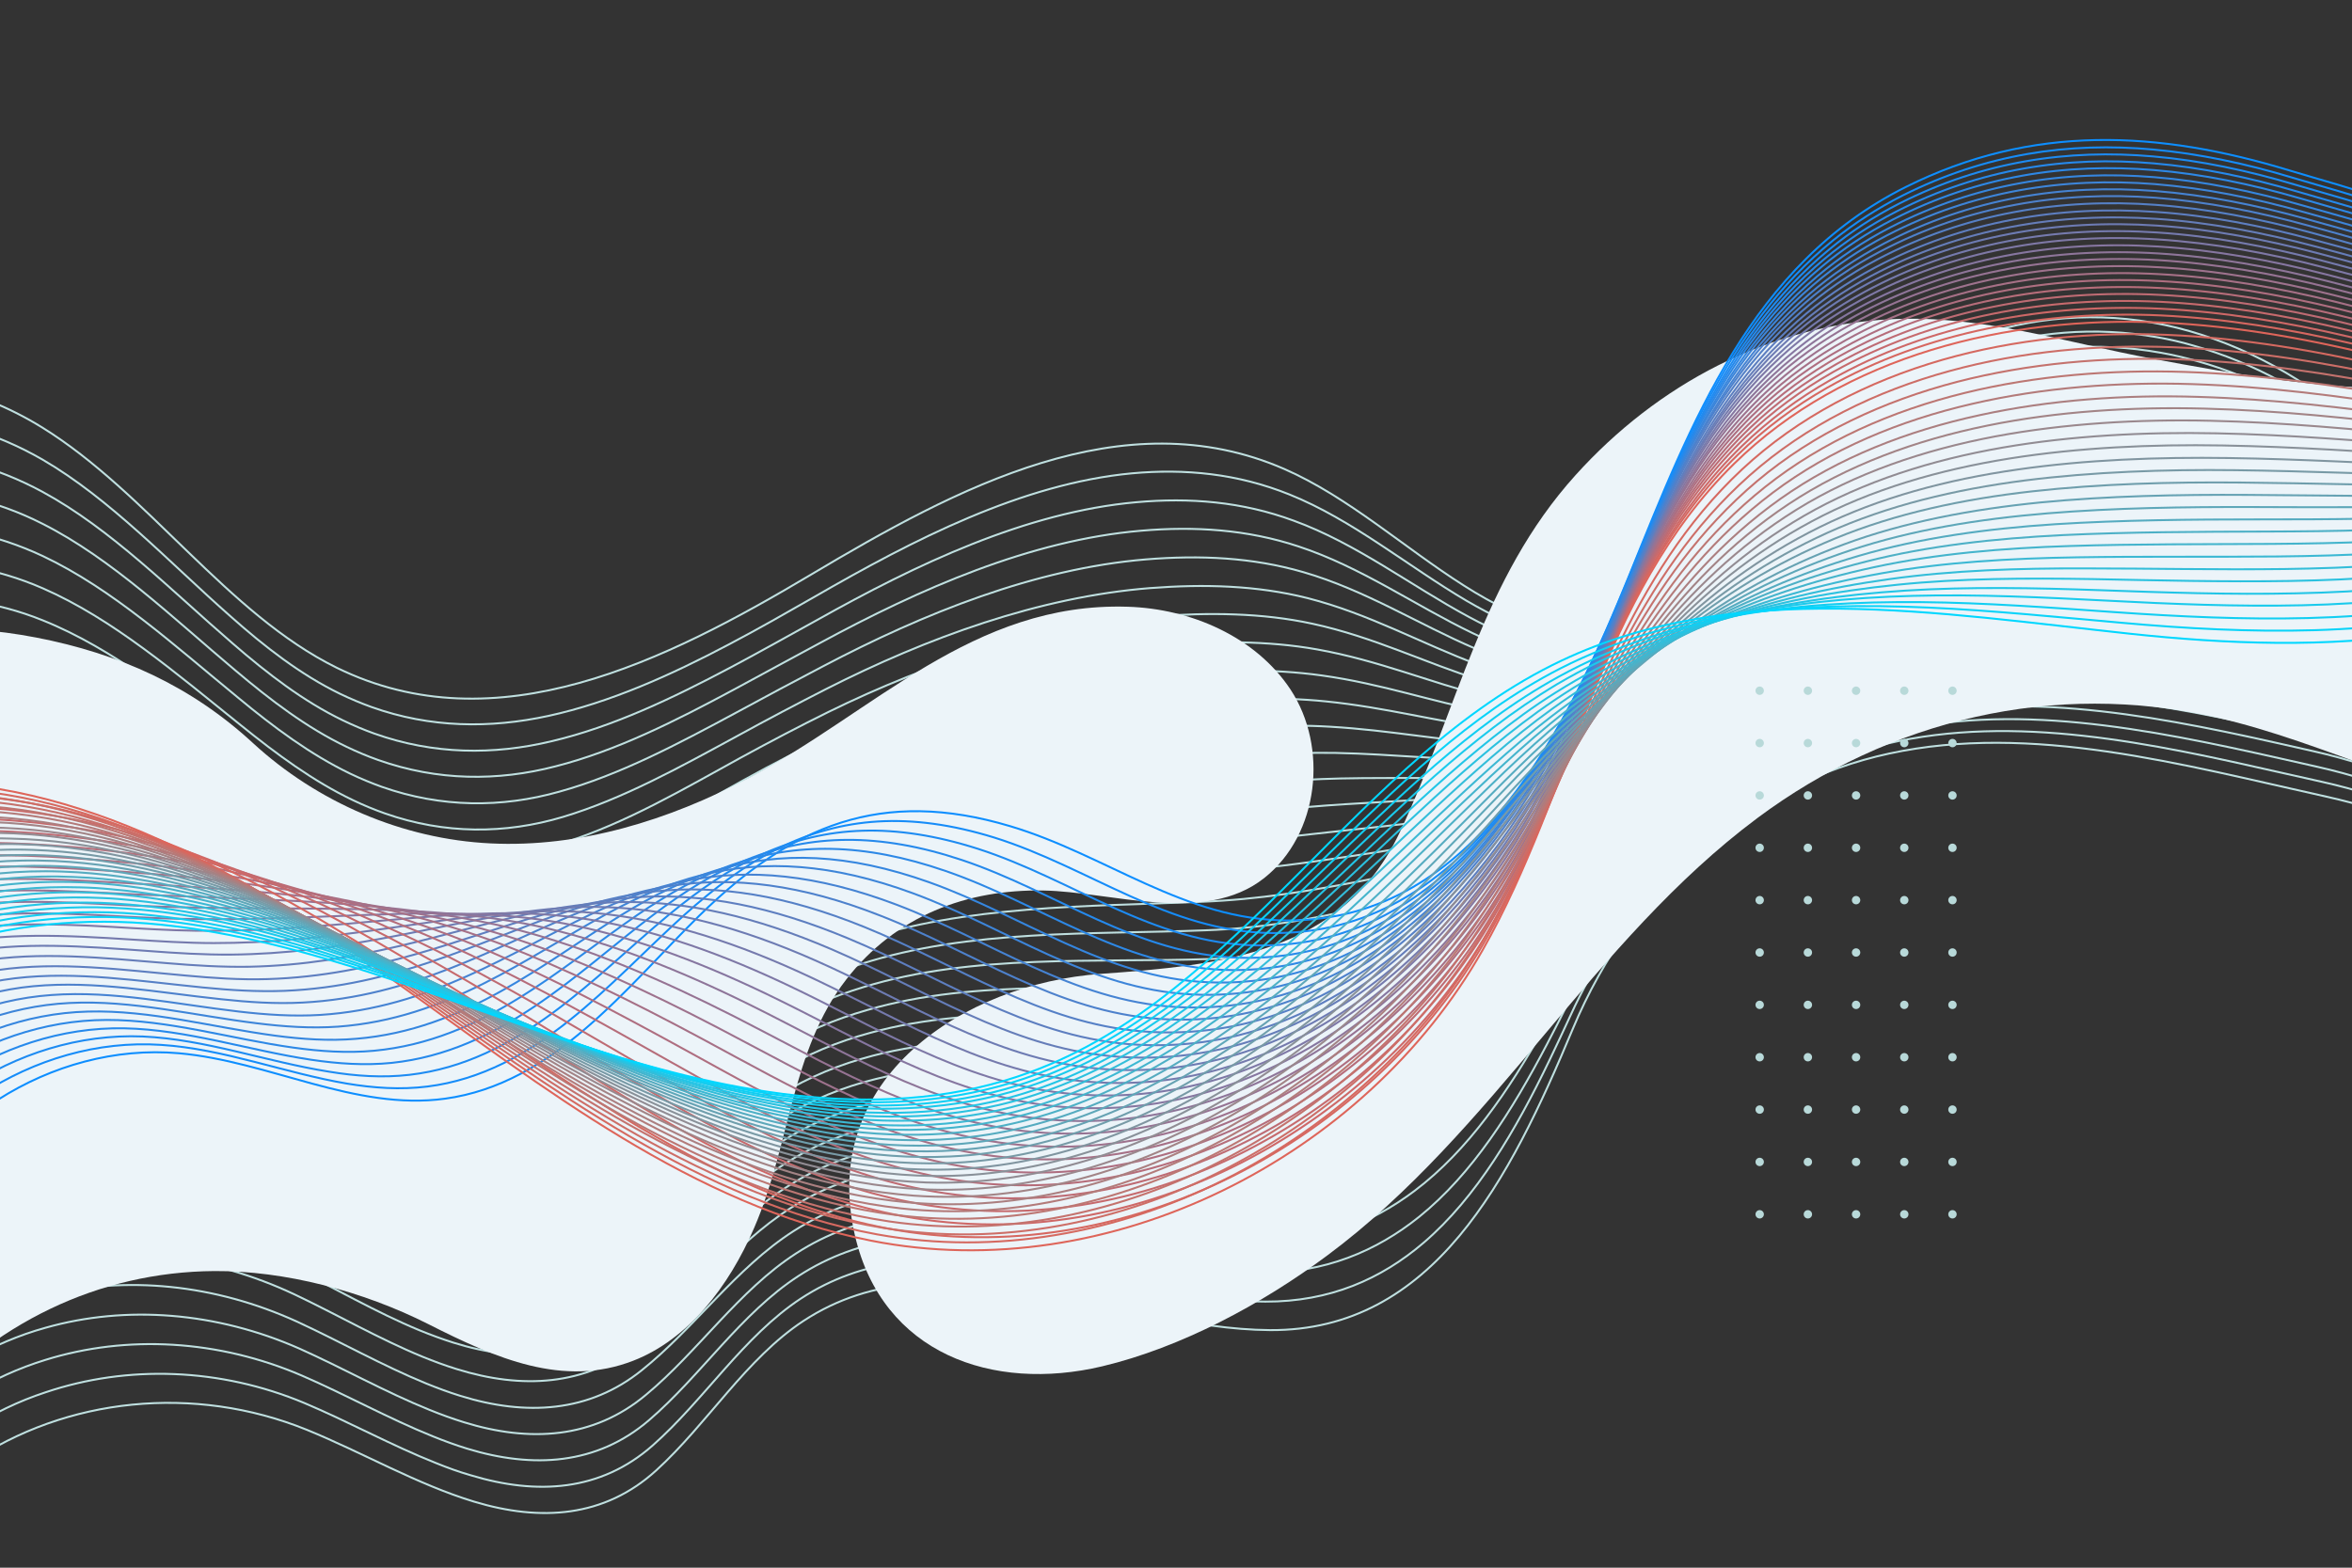 <svg width="1200" height="800" viewBox="0 0 1200 800" fill="none" xmlns="http://www.w3.org/2000/svg">
<rect x="0" y="0" width="1200" height="800" fill="#333333" stroke="none"/>
<g clip-path="url(#clip0_857_65)">
<mask id="mask0_857_65" style="mask-type:luminance" maskUnits="userSpaceOnUse" x="-42" y="-28" width="1283" height="855">
<path d="M1241 -28H-42V827H1241V-28Z" fill="white"/>
</mask>
<g mask="url(#mask0_857_65)">
<path d="M-184.306 246.241C-133.2 187.674 -46.704 175.917 21.508 218.133C75.394 251.478 115.809 313.145 171.726 340.719C253.304 380.797 339.906 337.192 413.893 293.159C487.879 249.127 572.771 203.277 655.417 239.401C687.813 253.616 716.146 279.266 746.724 298.717C777.302 318.275 813.547 331.848 844.339 319.13C876.842 305.664 894.59 267.189 917.363 237.584C960.878 180.727 1030.16 152.726 1098.05 164.589C1165.94 176.452 1230.84 227.859 1267.19 298.717" stroke="#BFE0E0" stroke-miterlimit="10"/>
<path d="M-181.954 267.83C-140.791 218.668 -75.144 200.713 -15.057 218.668C-2.548 222.408 9.747 227.645 21.615 234.485C56.363 254.684 86.086 286.747 117.626 314.534C135.161 330.138 153.337 344.246 173.544 354.078C178.89 356.643 184.235 358.888 189.581 360.811C219.518 371.499 249.989 371.819 279.926 365.3C311.252 358.46 342.151 344.566 371.874 328.856C386.736 321.054 401.276 312.718 415.496 304.595C465.854 275.525 521.451 246.776 577.582 241.539C604.525 239.081 631.361 241.646 657.876 252.333C690.058 265.265 718.177 288.884 748.328 306.626C754.957 310.473 761.692 314.107 768.749 317.206C793.66 328.428 820.71 333.558 844.66 323.191C877.056 309.191 895.338 271.25 918.539 242.18C921.64 238.333 924.847 234.485 928.269 230.958C972.639 182.971 1037.22 160.848 1100.51 172.07C1106.71 173.139 1112.91 174.528 1119.01 176.345C1180.27 193.445 1237.15 241.539 1270.72 305.664" stroke="#BFE0E0" stroke-miterlimit="10"/>
<path d="M-179.602 289.526C-139.508 239.615 -74.931 220.271 -15.057 236.302C-2.548 239.615 9.747 244.531 21.615 250.944C56.684 269.968 86.941 300.961 118.802 328.428C136.551 343.818 154.833 357.926 175.041 367.651C180.386 370.216 185.732 372.461 191.078 374.384C221.229 385.072 251.7 385.393 281.53 378.232C312.749 370.858 343.114 356.323 372.943 340.505C387.805 332.596 402.452 324.367 416.779 316.458C467.458 288.029 523.375 261.311 579.72 256.288C606.877 253.829 633.713 255.967 660.015 265.693C692.09 277.342 719.888 298.931 749.504 314.855C756.026 318.382 762.655 321.588 769.604 324.367C794.088 334.306 820.71 338.474 844.446 327.787C876.628 313.252 895.552 275.846 919.18 247.31C922.388 243.463 925.702 239.829 929.017 236.302C974.136 189.491 1038.82 168.65 1102.33 179.979C1108.53 181.048 1114.73 182.544 1120.93 184.254C1182.41 201.354 1239.61 249.02 1273.82 313.038" stroke="#BFE0E0" stroke-miterlimit="10"/>
<path d="M-177.143 311.114C-138.225 260.456 -74.609 239.722 -15.057 253.829C-2.548 256.822 9.748 261.204 21.722 267.296C57.005 285.144 87.904 315.069 120.193 342.215C138.155 357.391 156.544 371.392 176.859 381.118C182.204 383.683 187.55 385.927 193.003 387.851C223.26 398.538 253.839 398.752 283.454 391.057C314.46 383.148 344.504 367.972 374.334 351.941C389.302 343.925 403.95 335.803 418.383 328.108C469.489 300.427 525.728 275.632 582.18 270.823C609.55 268.471 636.386 270.181 662.474 278.838C694.335 289.312 721.813 308.87 751.108 322.978C757.523 326.077 764.045 328.963 770.781 331.314C794.837 339.971 821.031 343.07 844.66 332.062C876.735 316.886 896.087 280.121 920.25 252.226C923.458 248.486 926.879 244.852 930.3 241.432C976.168 195.689 1040.96 176.131 1104.57 187.567C1110.78 188.743 1117.08 190.132 1123.18 191.842C1184.98 208.835 1242.39 256.288 1277.14 320.199" stroke="#BFE0E0" stroke-miterlimit="10"/>
<path d="M-174.791 332.703C-136.942 281.296 -74.396 259.173 -15.057 271.464C-2.548 274.029 9.748 278.09 21.829 283.754C57.326 300.534 88.866 329.283 121.582 356.109C139.651 371.071 158.255 384.965 178.676 394.798C184.022 397.363 189.475 399.607 194.82 401.531C225.185 412.218 255.87 412.325 285.379 403.989C316.278 395.439 345.894 379.621 375.723 363.59C390.692 355.468 405.446 347.559 419.987 339.971C471.414 312.931 528.08 290.167 584.639 285.464C612.223 283.22 638.952 284.396 665.04 291.984C696.687 301.175 723.951 318.703 752.712 330.993C759.02 333.665 765.435 336.123 772.064 338.154C795.692 345.421 821.566 347.773 844.981 336.337C876.949 320.733 896.835 284.396 921.426 257.036C924.74 253.402 928.162 249.875 931.69 246.455C978.413 201.995 1043.31 183.613 1107.03 195.155C1113.34 196.331 1119.54 197.72 1125.74 199.43C1187.76 216.316 1245.49 263.448 1280.77 327.253" stroke="#BFE0E0" stroke-miterlimit="10"/>
<path d="M-172.438 354.399C-135.659 302.244 -74.182 278.624 -15.057 289.098C-2.548 291.343 9.854 294.976 21.829 300.213C57.539 315.817 89.721 343.498 122.758 370.003C141.041 384.751 159.752 398.645 180.173 408.371C185.519 410.936 190.971 413.18 196.424 415.104C226.895 425.791 257.687 425.684 287.089 416.921C317.774 407.729 347.07 391.378 376.792 375.239C391.761 367.01 406.622 359.208 421.27 351.727C473.017 325.436 530.111 304.595 586.777 300.106C614.468 297.969 641.304 298.717 667.178 305.236C698.612 313.252 725.662 328.642 753.994 339.116C760.196 341.36 766.504 343.498 773.026 345.101C796.227 351.086 821.673 352.368 844.874 340.612C876.735 324.474 897.049 288.564 922.174 261.845C925.596 258.211 929.017 254.791 932.652 251.585C980.123 208.194 1045.13 191.094 1109.06 202.85C1115.37 204.026 1121.57 205.415 1127.78 207.125C1190 224.011 1248.06 270.823 1283.98 334.413" stroke="#BFE0E0" stroke-miterlimit="10"/>
<path d="M-170.086 375.987C-134.483 323.084 -73.861 298.076 -15.164 306.626C-2.762 308.442 9.747 311.649 21.829 316.565C57.753 330.993 90.576 357.605 124.041 383.789C142.431 398.324 161.355 412.111 181.883 421.837C187.336 424.402 192.682 426.646 198.135 428.463C228.713 439.151 259.505 438.937 288.907 429.639C319.378 419.913 348.353 402.92 378.075 386.568C393.151 378.339 408.012 370.537 422.766 363.269C474.835 337.726 532.356 318.809 589.129 314.534C617.034 312.504 643.87 312.717 669.53 318.275C700.857 325.008 727.586 338.474 755.491 347.131C761.585 349.055 767.787 350.765 774.202 352.047C796.975 356.75 822.1 357.071 845.087 344.994C876.735 328.321 897.69 292.946 923.35 266.868C926.772 263.341 930.407 260.028 934.042 256.822C982.155 214.606 1047.48 198.789 1111.42 210.652C1117.72 211.827 1123.93 213.217 1130.23 214.927C1192.78 231.706 1251.05 278.197 1287.51 341.681" stroke="#BFE0E0" stroke-miterlimit="10"/>
<path d="M-167.734 397.576C-133.2 344.032 -73.647 317.42 -15.164 324.26C-2.761 325.649 9.748 328.535 21.936 332.917C58.181 346.169 91.539 371.713 125.432 397.576C144.035 411.898 162.959 425.684 183.701 435.303C189.154 437.868 194.607 440.113 200.059 441.929C230.851 452.617 261.643 452.296 290.939 442.357C321.303 432.097 349.85 414.356 379.573 398.004C394.648 389.668 409.616 381.973 424.477 374.919C476.867 350.017 534.709 333.238 591.695 329.069C619.814 327.146 646.543 326.825 672.097 331.421C703.209 336.978 729.725 348.307 757.095 355.147C763.083 356.643 769.177 357.926 775.485 358.888C797.724 362.201 822.528 361.666 845.408 349.162C876.949 331.955 898.332 297.114 924.527 271.571C928.055 268.151 931.69 264.838 935.432 261.738C984.293 220.698 1049.73 206.056 1113.88 218.133C1120.18 219.309 1126.49 220.698 1132.69 222.408C1195.45 239.188 1254.04 285.358 1291.14 348.628" stroke="#BFE0E0" stroke-miterlimit="10"/>
<path d="M-165.382 419.272C-131.917 364.979 -73.327 336.978 -15.164 341.894C-2.762 342.963 9.748 345.314 21.936 349.376C58.395 361.453 92.394 385.927 126.608 411.47C145.425 425.471 164.456 439.258 185.198 448.876C190.651 451.441 196.103 453.579 201.556 455.503C232.455 466.083 263.354 465.763 292.542 455.289C322.693 444.388 350.919 426.112 380.642 409.546C395.717 401.103 410.792 393.515 425.76 386.675C478.47 362.521 536.74 347.666 593.833 343.711C622.166 341.788 648.896 341.146 674.235 344.673C705.241 348.948 731.328 358.353 758.378 363.269C764.259 364.338 770.246 365.3 776.447 365.834C798.258 367.865 822.635 366.369 845.301 353.544C876.628 335.803 898.653 301.496 925.275 276.487C928.91 273.174 932.545 269.968 936.394 266.868C986.004 226.897 1051.54 213.644 1115.8 225.828C1122.11 227.004 1128.42 228.5 1134.72 230.103C1197.7 246.776 1256.61 292.732 1294.24 355.895" stroke="#BFE0E0" stroke-miterlimit="10"/>
<path d="M-163.03 440.861C-130.741 385.82 -73.113 356.323 -15.271 359.422C-2.869 360.063 9.641 362.094 21.936 365.728C58.608 376.629 93.249 400.034 127.89 425.257C146.922 439.044 166.06 452.724 186.908 462.343C192.361 464.908 197.814 467.045 203.374 468.969C234.379 479.549 265.385 479.122 294.36 468.114C324.296 456.678 352.202 437.761 381.818 421.089C397 412.539 412.075 405.058 427.15 398.431C480.181 374.919 538.878 362.094 596.079 358.353C624.625 356.536 651.354 355.361 676.48 357.926C707.272 361.025 733.146 368.293 759.661 371.499C765.435 372.14 771.315 372.781 777.302 372.995C798.686 373.743 822.742 371.178 845.194 358.033C876.414 339.757 898.973 305.984 926.023 281.617C929.659 278.304 933.401 275.204 937.25 272.319C987.607 233.523 1053.36 221.446 1117.72 233.737C1124.03 234.913 1130.34 236.409 1136.65 238.012C1199.94 254.684 1259.07 300.213 1297.24 363.269" stroke="#BFE0E0" stroke-miterlimit="10"/>
<path d="M-160.678 462.449C-129.458 406.661 -72.792 375.774 -15.271 377.056C-2.869 377.377 9.641 378.98 22.043 382.186C59.036 391.912 94.212 414.249 129.173 439.151C148.311 452.724 167.663 466.404 188.619 475.916C194.072 478.374 199.631 480.618 205.084 482.542C236.197 493.122 267.31 492.588 296.177 480.939C326.007 468.862 353.484 449.304 383.1 432.524C398.283 423.867 413.572 416.493 428.647 410.081C481.998 387.316 541.123 376.415 598.431 372.781C627.191 371.071 653.92 369.361 678.832 370.857C709.41 372.674 734.963 377.911 761.158 379.301C766.824 379.621 772.598 379.728 778.478 379.621C799.434 379.087 823.063 375.56 845.408 362.094C876.521 343.284 899.508 309.939 927.092 286.212C930.835 283.006 934.683 280.014 938.532 277.128C989.639 239.508 1055.5 228.714 1120.08 241.111C1126.39 242.287 1132.8 243.783 1139.11 245.386C1202.62 261.952 1261.96 307.267 1300.87 370.109" stroke="#BFE0E0" stroke-miterlimit="10"/>
<path d="M-158.218 484.038C-128.068 427.501 -72.471 396.614 -15.164 394.584C-2.761 394.156 9.748 395.652 22.15 398.538C59.357 407.088 95.174 428.356 130.564 452.937C149.916 466.297 169.374 479.87 190.33 489.489C195.783 491.947 201.342 494.191 206.902 496.115C238.122 506.696 269.341 506.054 298.102 493.871C327.718 481.259 354.875 461.06 384.491 444.174C399.673 435.517 415.069 428.142 430.251 421.944C483.923 399.927 543.476 390.95 600.89 387.53C629.864 385.927 656.487 383.789 681.398 384.217C711.87 384.858 737.102 388.064 762.869 387.53C768.428 387.423 774.095 387.209 779.869 386.675C800.29 384.858 823.598 380.369 845.729 366.476C876.628 347.131 900.257 314.321 928.269 291.129C932.011 288.029 935.967 285.037 939.923 282.258C991.777 245.707 1057.74 236.195 1122.43 248.806C1128.84 250.089 1135.15 251.478 1141.46 253.081C1205.18 269.54 1264.84 314.534 1304.29 377.27" stroke="#BFE0E0" stroke-miterlimit="10"/>
<path d="M-155.866 505.734C-126.892 448.449 -72.15 414.569 -15.164 412.218C-2.762 411.684 9.748 412.539 22.257 414.997C59.678 422.371 96.136 442.571 131.953 466.831C151.412 480.084 171.085 493.55 192.148 503.062C197.707 505.52 203.16 507.764 208.72 509.581C240.153 520.162 271.373 519.414 300.026 506.589C329.429 493.443 356.158 472.602 385.881 455.502C401.063 446.739 416.566 439.471 431.855 433.486C485.848 412.111 545.721 405.164 603.349 401.958C632.537 400.462 659.16 397.79 683.857 397.256C714.115 396.614 739.026 397.79 764.366 395.546C769.818 395.011 775.378 394.477 781.045 393.622C801.038 390.522 824.025 384.965 845.943 370.751C876.735 350.872 900.791 318.596 929.338 296.045C933.187 293.052 937.143 290.167 941.206 287.495C993.809 252.119 1059.99 243.89 1124.78 256.608C1131.2 257.891 1137.5 259.28 1143.81 260.99C1207.86 277.449 1267.73 322.122 1307.82 384.644" stroke="#BFE0E0" stroke-miterlimit="10"/>
<path d="M-153.514 527.322C-125.609 469.396 -71.937 433.914 -15.271 429.852C-2.869 428.997 9.641 429.318 22.257 431.456C59.892 437.654 96.992 456.785 133.129 480.618C152.802 493.657 172.582 507.016 193.751 516.528C199.311 518.986 204.871 521.231 210.43 523.047C241.971 533.628 273.297 532.88 301.844 519.414C331.139 505.627 357.441 484.145 387.163 467.045C402.453 458.174 417.955 451.014 433.351 445.136C487.665 424.509 547.966 419.486 605.701 416.493C635.103 415.104 661.725 411.898 686.209 410.401C716.36 408.478 740.951 407.729 765.862 403.561C771.208 402.706 776.661 401.744 782.221 400.462C801.786 395.973 824.346 389.561 846.157 375.026C876.735 354.613 901.433 322.871 930.514 300.854C934.47 297.862 938.426 295.083 942.596 292.518C995.84 258.318 1062.24 251.264 1127.24 264.196C1133.66 265.479 1140.07 266.868 1146.38 268.578C1210.64 284.93 1270.83 329.283 1311.46 391.698" stroke="#BFE0E0" stroke-miterlimit="10"/>
<path d="M-151.162 548.911C-124.326 490.237 -71.616 453.258 -15.271 447.38C-2.869 446.097 9.747 446.097 22.364 447.807C60.319 452.831 97.954 470.892 134.519 494.405C154.406 507.23 174.185 520.482 195.462 529.994C201.021 532.452 206.581 534.697 212.141 536.514C243.788 547.094 275.115 546.239 303.554 532.239C332.636 517.917 358.617 495.794 388.233 478.481C403.522 469.503 419.131 462.449 434.634 456.785C489.269 436.799 549.997 433.807 607.839 431.028C637.455 429.746 663.971 426.112 688.348 423.547C718.284 420.447 742.554 417.669 767.145 411.577C772.384 410.294 777.73 408.905 783.076 407.302C802.214 401.531 824.346 394.156 845.943 379.194C876.414 358.139 901.539 327.039 931.155 305.664C935.111 302.778 939.281 300.106 943.451 297.541C997.444 264.41 1063.95 258.746 1129.06 271.784C1135.47 273.067 1141.89 274.563 1148.2 276.166C1212.67 292.518 1273.18 336.551 1314.34 398.859" stroke="#BFE0E0" stroke-miterlimit="10"/>
<path d="M-148.81 570.607C-123.15 511.184 -71.402 472.709 -15.271 465.014C-2.869 463.304 9.747 462.984 22.363 464.266C60.533 468.114 98.809 485.107 135.695 508.299C155.689 520.91 175.682 534.162 197.065 543.567C202.625 546.026 208.185 548.163 213.851 550.087C245.606 560.561 277.039 559.706 305.372 545.064C334.239 530.208 359.899 507.444 389.515 490.023C404.804 480.939 420.521 473.992 436.131 468.541C491.086 449.304 552.243 448.235 610.191 445.563C640.021 444.281 666.536 440.219 690.7 436.692C720.529 432.311 744.479 427.501 768.535 419.699C773.667 417.989 778.906 416.279 784.145 414.249C802.748 407.195 824.559 398.752 846.05 383.576C876.414 361.987 902.074 331.314 932.117 310.58C936.18 307.801 940.35 305.129 944.627 302.671C999.368 270.716 1066.08 266.334 1131.3 279.372C1137.72 280.655 1144.13 282.151 1150.55 283.754C1215.34 300.106 1276.18 343.925 1317.98 406.019" stroke="#BFE0E0" stroke-miterlimit="10"/>
<path d="M-146.458 592.196C-121.867 532.025 -71.081 492.054 -15.378 482.649C-3.082 480.511 9.641 479.763 22.364 480.618C60.747 483.29 99.665 499.214 136.979 522.086C157.186 534.483 177.286 547.629 198.776 557.034C204.336 559.492 210.003 561.629 215.669 563.553C247.637 574.027 279.071 573.065 307.297 557.889C336.057 542.499 361.29 518.986 390.906 501.566C406.302 492.481 422.018 485.534 437.735 480.298C493.011 461.808 554.595 462.663 612.651 460.205C642.694 459.029 669.21 454.434 693.159 449.838C722.775 444.174 746.404 437.441 770.139 427.715C775.164 425.684 780.296 423.547 785.428 421.196C803.604 412.859 825.094 403.454 846.264 387.851C876.414 365.728 902.716 335.589 933.187 315.389C937.357 312.718 941.527 310.153 945.803 307.801C1001.29 276.914 1068.12 273.815 1133.44 287.068C1139.86 288.35 1146.38 289.846 1152.69 291.449C1217.69 307.588 1278.74 351.086 1321.08 413.073" stroke="#BFE0E0" stroke-miterlimit="10"/>
<path d="M-144.105 613.784C-120.584 552.866 -70.868 511.398 -15.378 500.176C-3.082 497.718 9.641 496.542 22.471 496.97C61.175 498.466 100.627 513.322 138.368 535.872C158.789 548.056 178.997 561.202 200.487 570.5C206.047 572.958 211.713 575.096 217.38 577.019C249.455 587.493 280.995 586.424 309.114 570.714C337.661 554.682 362.573 530.636 392.189 513.001C407.585 503.81 423.408 496.97 439.232 491.947C494.829 474.099 556.733 476.984 615.003 474.74C645.26 473.671 671.776 468.541 695.511 462.984C724.913 456.144 748.328 447.38 771.529 435.731C776.447 433.272 781.472 430.814 786.497 428.036C804.245 418.417 825.308 408.05 846.371 392.126C876.414 369.468 903.143 339.864 934.149 320.306C938.319 317.634 942.596 315.176 946.979 312.931C1003.11 283.22 1070.15 281.403 1135.69 294.762C1142.21 296.045 1148.62 297.541 1155.04 299.144C1220.26 315.282 1281.63 358.46 1324.61 420.234" stroke="#BFE0E0" stroke-miterlimit="10"/>
<path d="M-141.753 635.48C-119.408 573.813 -70.547 530.743 -15.378 517.811C-3.083 514.925 9.641 513.322 22.471 513.429C61.388 513.749 101.482 527.643 139.544 549.766C160.072 561.736 180.493 574.775 202.091 584.18C207.757 586.638 213.317 588.776 219.09 590.593C251.272 601.066 282.92 599.891 310.932 583.539C339.265 566.973 363.855 542.285 393.364 524.544C408.76 515.246 424.691 508.513 440.622 503.703C496.539 486.603 558.871 491.413 617.248 489.382C647.719 488.42 674.128 482.756 697.863 476.236C727.158 468.114 750.145 457.426 773.026 443.96C777.837 441.074 782.755 438.189 787.673 435.089C804.994 424.188 825.629 412.753 846.584 396.508C876.414 373.316 903.785 344.246 935.218 325.222C939.495 322.657 943.878 320.306 948.262 318.061C1005.14 289.419 1072.39 288.884 1138.04 302.458C1144.56 303.847 1150.98 305.236 1157.39 306.839C1222.82 322.871 1284.51 365.728 1328.03 427.394" stroke="#BFE0E0" stroke-miterlimit="10"/>
<path d="M-139.294 657.069C-118.018 594.654 -70.226 550.087 -15.378 535.445C-3.083 532.132 9.64 530.208 22.577 529.887C61.709 529.032 102.444 541.857 140.934 563.66C161.676 575.416 182.204 588.348 203.908 597.753C209.575 600.211 215.241 602.349 220.908 604.166C253.197 614.639 284.951 613.357 312.856 596.471C341.082 579.371 365.245 553.934 394.754 536.086C410.257 526.681 426.188 520.055 442.332 515.459C498.677 499.001 561.33 505.841 619.814 504.024C650.499 503.169 676.907 497.077 700.429 489.489C729.51 480.084 752.284 467.472 774.736 452.082C779.441 448.876 784.252 445.563 789.063 442.143C805.849 429.959 826.27 417.562 846.905 400.996C876.628 377.27 904.426 348.734 936.394 330.245C940.778 327.787 945.161 325.436 949.652 323.298C1007.28 295.831 1074.64 296.579 1140.39 310.259C1146.91 311.649 1153.33 313.038 1159.85 314.641C1225.6 330.672 1287.51 373.209 1331.56 434.769" stroke="#BFE0E0" stroke-miterlimit="10"/>
<path d="M-136.942 678.658C-116.735 615.601 -69.905 569.431 -15.378 552.973C-3.082 549.232 9.641 546.881 22.685 546.239C62.137 544.209 103.407 555.965 142.324 577.447C163.173 588.989 183.808 601.921 205.619 611.219C211.286 613.678 216.952 615.815 222.726 617.632C255.122 628.106 286.983 626.716 314.674 609.189C342.686 591.448 366.529 565.477 396.038 547.522C411.541 538.01 427.578 531.491 443.829 527.109C500.495 511.398 563.576 520.162 622.166 518.452C652.958 517.704 679.474 511.078 702.782 502.528C731.756 491.84 754.209 477.305 776.126 460.098C780.724 456.464 785.428 452.831 790.026 448.983C806.384 435.517 826.377 422.158 846.905 405.164C876.414 380.797 904.854 352.903 937.357 335.054C941.74 332.703 946.231 330.459 950.828 328.428C1009.2 302.03 1076.67 304.061 1142.64 317.954C1149.16 319.344 1155.68 320.84 1162.1 322.336C1228.06 338.261 1290.29 380.476 1334.98 441.929" stroke="#BFE0E0" stroke-miterlimit="10"/>
<path d="M-134.59 700.353C-115.559 636.549 -69.691 588.776 -15.378 570.607C-3.082 566.546 9.641 563.767 22.685 562.698C62.351 559.492 104.155 570.179 143.5 591.341C164.563 602.669 185.305 615.494 207.223 624.792C212.889 627.251 218.556 629.388 224.329 631.205C256.939 641.679 288.8 640.182 316.385 622.121C344.29 603.845 367.705 577.233 397.214 559.064C412.717 549.446 428.861 543.033 445.219 538.758C502.206 523.796 565.714 534.483 624.412 532.987C655.417 532.346 681.933 525.185 705.027 515.566C733.787 503.703 756.026 487.137 777.516 468.007C782.007 464.052 786.604 459.991 791.095 455.716C807.025 440.967 826.591 426.539 847.012 409.332C876.414 384.431 905.282 356.964 938.319 339.757C942.809 337.406 947.3 335.268 952.004 333.344C1011.02 308.015 1078.81 311.435 1144.88 325.329C1151.4 326.718 1157.93 328.214 1164.45 329.711C1230.63 345.528 1293.18 387.53 1338.4 448.769" stroke="#BFE0E0" stroke-miterlimit="10"/>
<path d="M-132.238 721.942C-114.276 657.389 -69.371 608.12 -15.378 588.241C-3.082 583.752 9.641 580.546 22.791 579.157C62.671 574.668 105.117 584.394 144.89 605.234C166.06 616.349 187.015 629.174 209.04 638.366C214.707 640.717 220.48 642.961 226.254 644.778C258.97 655.145 290.938 653.756 318.416 635.052C346.107 616.242 369.094 588.882 398.603 570.714C414.213 561.095 430.358 554.682 446.823 550.621C504.13 536.3 567.959 549.018 626.871 547.736C658.09 547.094 684.499 539.506 707.486 528.926C736.032 515.78 757.95 497.291 779.12 476.236C783.503 471.854 787.994 467.366 792.378 462.877C807.881 446.846 827.019 431.456 847.226 413.821C876.414 388.385 905.923 361.452 939.388 344.78C943.879 342.536 948.583 340.505 953.18 338.581C1012.95 314.427 1080.84 319.023 1147.02 333.131C1153.54 334.52 1160.06 336.016 1166.59 337.512C1233.09 353.33 1295.85 394.904 1341.72 456.037" stroke="#BFE0E0" stroke-miterlimit="10"/>
<path d="M-129.886 743.531C-112.993 678.23 -69.157 627.358 -15.485 605.769C-3.189 600.853 9.641 597.326 22.791 595.509C62.992 589.845 105.972 598.608 146.066 619.021C167.449 629.923 188.512 642.641 210.537 651.832C216.204 654.183 221.977 656.321 227.751 658.244C260.574 668.611 292.649 667.115 320.02 647.771C347.604 628.426 370.163 600.425 399.672 582.043C415.282 572.317 431.534 566.011 448.106 562.164C505.734 548.591 569.991 563.233 629.009 562.164C660.442 561.63 686.851 553.507 709.624 541.964C738.064 527.536 759.661 507.123 780.296 484.252C784.572 479.443 788.956 474.633 793.233 469.717C808.308 452.403 827.018 435.944 847.119 418.096C876.2 392.126 906.244 365.728 940.136 349.696C944.734 347.559 949.438 345.528 954.142 343.711C1014.66 320.626 1082.66 326.611 1149.05 340.826C1155.57 342.215 1162.2 343.711 1168.72 345.314C1235.44 361.025 1298.52 402.386 1344.92 463.305" stroke="#BFE0E0" stroke-miterlimit="10"/>
<path d="M-127.533 765.226C-111.816 699.178 -68.943 646.702 -15.485 623.51C-3.189 618.166 9.641 614.212 22.792 611.968C63.206 605.128 106.828 612.823 147.35 632.808C168.947 643.496 190.116 656.107 212.248 665.298C217.915 667.649 223.688 669.787 229.568 671.604C262.499 681.971 294.681 680.368 321.944 660.489C349.315 640.503 371.554 611.968 401.063 593.478C416.673 583.646 433.031 577.447 449.71 573.813C507.659 560.881 572.343 577.554 631.468 576.699C663.116 576.271 689.524 567.614 712.083 555.11C740.309 539.399 761.693 517.063 781.9 492.268C786.07 487.138 790.346 481.901 794.516 476.557C809.164 457.961 827.553 440.54 847.44 422.264C876.307 395.759 906.885 369.896 941.313 354.399C946.017 352.261 950.721 350.444 955.533 348.734C1016.69 326.718 1085.01 333.986 1151.51 348.414C1158.14 349.803 1164.66 351.299 1171.18 352.903C1238.11 368.613 1301.51 409.653 1348.45 470.465" stroke="#BFE0E0" stroke-miterlimit="10"/>
<path d="M-125.181 786.815C-110.534 720.018 -68.622 666.046 -15.485 641.037C-3.296 635.266 9.641 630.991 22.898 628.319C63.527 620.304 107.79 626.93 148.739 646.595C170.443 657.069 191.827 669.68 214.065 678.871C219.839 681.222 225.612 683.36 231.386 685.177C264.423 695.544 296.712 693.834 323.762 673.421C350.919 652.901 372.837 623.617 402.346 605.127C418.062 595.188 434.421 589.096 451.207 585.676C509.476 573.492 574.588 592.089 633.82 591.447C665.681 591.127 691.983 582.042 714.542 568.469C742.554 551.583 763.724 527.216 783.397 500.497C787.459 494.939 791.522 489.382 795.585 483.717C809.698 463.839 827.767 445.456 847.44 426.86C876.2 399.714 907.313 374.491 942.168 359.529C946.872 357.498 951.683 355.681 956.602 354.078C1018.51 333.237 1086.93 341.787 1153.54 356.322C1160.17 357.712 1166.69 359.208 1173.32 360.811C1240.57 376.415 1304.19 417.134 1351.77 477.839" stroke="#BFE0E0" stroke-miterlimit="10"/>
<path d="M-122.829 808.404C-109.251 740.859 -68.409 685.284 -15.592 658.565C-3.403 652.366 9.534 647.664 22.898 644.671C63.74 635.48 108.645 641.038 149.915 660.382C171.833 670.749 193.217 683.146 215.562 692.338C221.336 694.689 227.109 696.826 232.99 698.643C266.241 709.01 298.529 707.3 325.472 686.139C352.522 665.084 374.013 635.159 403.415 616.456C419.131 606.41 435.597 600.425 452.489 597.219C511.08 585.783 576.62 606.303 635.958 605.769C668.033 605.555 694.335 595.936 716.681 581.401C744.586 563.233 765.435 536.941 784.68 508.406C788.636 502.528 792.591 496.543 796.547 490.451C810.233 469.289 827.874 449.838 847.44 430.921C875.986 403.241 907.634 378.446 943.023 364.231C947.834 362.308 952.753 360.598 957.671 358.994C1020.32 339.223 1088.86 349.055 1155.68 363.804C1162.31 365.3 1168.94 366.796 1175.46 368.293C1242.92 383.789 1306.86 424.295 1354.97 484.786" stroke="#BFE0E0" stroke-miterlimit="10"/>
<path d="M-120.37 830.099C-107.968 761.913 -68.088 704.628 -15.485 676.306C-3.296 669.68 9.641 664.657 23.112 661.237C64.275 650.763 109.715 655.359 151.412 674.383C173.437 684.536 195.034 696.826 217.487 706.017C223.26 708.369 229.034 710.506 234.914 712.323C268.272 722.69 300.668 720.873 327.504 699.178C354.447 677.589 375.509 647.022 404.911 628.212C420.628 618.166 437.2 612.181 454.2 609.189C513.111 598.394 578.972 620.945 638.524 620.624C670.813 620.518 697.008 610.258 719.246 594.761C746.938 575.203 767.573 546.988 786.39 516.635C790.239 510.329 794.195 503.917 797.937 497.504C811.302 475.061 828.408 454.648 847.76 435.41C876.093 407.195 908.382 382.934 944.306 369.254C949.224 367.438 954.142 365.727 959.167 364.231C1022.46 345.421 1091.32 356.75 1158.14 371.499C1164.77 372.995 1171.4 374.491 1177.92 375.987C1245.6 391.484 1309.85 431.563 1358.61 491.947" stroke="#BFE0E0" stroke-miterlimit="10"/>
<path d="M-118.018 851.688C-106.684 782.754 -67.874 723.866 -15.485 693.834C-3.296 686.887 9.641 681.329 23.112 677.589C64.489 665.833 110.57 669.573 152.695 688.169C174.934 698.109 196.638 710.399 219.198 719.484C224.971 721.835 230.852 723.973 236.732 725.789C270.197 736.156 302.7 734.233 329.429 711.896C356.158 689.773 376.9 658.458 406.302 639.541C422.018 629.388 438.697 623.617 455.804 620.624C515.036 610.578 581.324 635.053 640.984 634.946C673.487 634.946 699.681 624.258 721.706 607.693C749.184 586.959 769.605 556.713 787.887 524.437C791.629 517.704 795.478 510.971 799.114 504.131C811.944 480.404 828.729 458.923 847.974 439.364C876.094 410.508 908.917 386.889 945.376 373.743C950.294 371.926 955.319 370.43 960.451 369.041C1024.49 351.406 1093.46 363.911 1160.49 378.873C1167.12 380.369 1173.75 381.866 1180.38 383.362C1248.27 398.752 1312.85 438.616 1362.14 498.787" stroke="#BFE0E0" stroke-miterlimit="10"/>
<path d="M-115.666 873.277C-105.508 803.594 -67.66 743.21 -15.485 711.361C-3.296 703.987 9.641 698.109 23.219 693.941C64.81 681.009 111.532 683.681 153.978 701.956C176.431 711.682 198.242 723.866 220.801 732.95C226.575 735.301 232.455 737.439 238.336 739.256C271.907 749.516 304.517 747.592 331.139 724.721C357.655 701.956 378.076 670.107 407.478 651.084C423.301 640.824 439.98 635.159 457.194 632.381C516.747 622.976 583.463 649.587 643.336 649.587C676.052 649.587 702.247 638.472 724.058 620.945C751.322 598.929 771.529 566.759 789.384 532.666C793.126 525.612 796.654 518.452 800.289 511.291C812.692 486.282 829.05 463.839 848.188 443.96C876.2 414.569 909.558 391.484 946.445 378.98C951.47 377.27 956.495 375.774 961.627 374.491C1026.42 357.926 1095.49 371.819 1162.74 386.889C1169.37 388.385 1175.99 389.881 1182.62 391.377C1250.84 406.767 1315.63 446.204 1365.56 506.268" stroke="#BFE0E0" stroke-miterlimit="10"/>
<path d="M-113.313 894.972C-104.226 824.542 -67.553 762.448 -15.592 729.103C-3.51 721.301 9.534 714.995 23.219 710.506C65.023 696.399 112.388 698.002 155.261 715.957C177.821 725.469 199.845 737.652 222.512 746.63C228.285 748.981 234.166 751.119 240.153 752.829C273.939 763.089 306.441 761.058 332.957 737.653C359.365 714.354 379.359 681.864 408.654 662.626C424.477 652.259 441.263 646.702 458.584 644.137C518.457 635.48 585.601 664.016 645.581 664.229C678.511 664.336 704.706 652.687 726.303 634.197C753.46 610.899 773.346 576.806 790.667 540.789C794.302 533.308 797.723 525.826 801.252 518.238C813.226 491.947 829.264 468.541 848.081 448.235C875.986 418.31 909.879 395.759 947.193 383.789C952.325 382.186 957.457 380.797 962.589 379.514C1028.13 364.124 1097.41 379.194 1164.66 394.477C1171.29 395.973 1178.03 397.469 1184.65 398.966C1253.08 414.249 1318.19 453.472 1368.66 513.429" stroke="#BFE0E0" stroke-miterlimit="10"/>
<path d="M-110.961 916.561C-102.943 845.383 -67.233 781.792 -15.592 746.63C33.697 713.071 99.13 706.338 156.544 729.637C185.091 741.286 212.675 757.424 241.864 766.295C275.756 776.555 308.366 774.418 334.774 750.371C360.969 726.538 380.641 693.299 409.937 674.062C480.608 627.678 570.418 678.23 647.933 678.764C731.221 679.299 770.46 601.708 802.428 525.078C833.327 451.121 893.735 399.714 963.872 384.538C1036.68 368.827 1113.34 390.202 1187.01 406.554C1255.65 421.837 1320.97 460.739 1372.08 520.483" stroke="#BFE0E0" stroke-miterlimit="10"/>
</g>
<mask id="mask1_857_65" style="mask-type:luminance" maskUnits="userSpaceOnUse" x="-42" y="-28" width="1283" height="855">
<path d="M1241 -28H-42V827H1241V-28Z" fill="white"/>
</mask>
<g mask="url(#mask1_857_65)">
<path d="M-208.469 391.591C-149.451 333.024 -62.528 309.725 18.408 325.329C61.068 333.558 97.526 350.124 128.96 379.087C161.89 409.44 205.512 428.25 250.31 430.387C295.963 432.631 341.189 418.524 381.604 397.256C445.968 363.376 496.325 307.16 575.23 309.618C607.519 310.58 640.556 324.901 658.411 351.834C677.763 381.225 673.165 425.791 644.939 448.128C614.468 472.175 566.89 454.968 532.249 454.434C493.545 453.793 457.087 467.152 431.748 499.856C403.522 536.193 403.415 583.432 384.811 626.503C371.767 656.855 350.919 683.574 323.12 694.368C287.517 708.262 252.983 693.193 218.663 675.772C185.091 658.779 145.104 648.412 109.394 648.626C50.269 649.053 -3.724 675.238 -44.138 721.942C-57.717 737.653 -69.585 755.394 -79.314 774.631C-85.194 786.281 -105.509 821.122 -102.087 835.657C-124.54 740.538 -147.42 645.313 -170.3 550.194C-173.721 536.193 -216.488 399.607 -208.469 391.591Z" fill="#ECF4F9"/>
<path d="M1440.83 348.307L1439.01 348.734C1416.88 406.874 1353.16 425.684 1297.02 416.921C1240.79 408.264 1186.9 378.98 1130.98 366.155C1047.91 347.131 964.086 367.224 896.621 417.455C812.478 480.191 762.013 577.661 677.121 640.717C643.977 665.405 602.707 687.635 562.293 697.254C506.375 710.506 450.244 690.734 436.238 630.671C417.421 550.301 491.835 501.993 561.544 496.97C622.487 492.588 684.926 486.817 714.221 424.616C743.623 362.094 756.133 295.297 803.817 242.501C845.515 196.224 902.395 165.871 965.155 162.879C1011.24 160.634 1053.47 174.742 1098.37 183.078C1179.2 198.148 1258.53 211.079 1335.19 174.528C1366.84 159.459 1395.49 138.618 1419.87 113.503C1432.17 100.891 1443.39 87.211 1453.44 72.676C1460.82 61.882 1470.55 32.171 1480.49 25.544C1478.78 26.72 1480.17 25.865 1478.46 26.934C1479.21 27.468 1479.85 26.613 1480.71 27.148L1440.83 348.307Z" fill="#ECF4F9"/>
</g>
<mask id="mask2_857_65" style="mask-type:luminance" maskUnits="userSpaceOnUse" x="-42" y="-28" width="1283" height="855">
<path d="M1241 -28H-42V827H1241V-28Z" fill="white"/>
</mask>
<g mask="url(#mask2_857_65)">
<path d="M-61.245 634.839C-39.22 573.813 26.64 531.811 91.218 537.476C137.192 541.537 181.242 566.973 227.002 560.668C282.706 553.079 319.485 503.81 356.906 467.152C403.842 421.196 449.71 401.958 515.463 421.623C564.217 436.158 604.418 469.61 656.914 469.717C753.46 469.931 800.717 368.934 831.616 292.732C862.729 215.996 893.521 134.771 972.318 95.441C1036.9 63.164 1101.37 66.584 1168.51 87.104C1200.8 96.937 1232.45 103.563 1259.18 126.541" stroke="#0D8EFF" stroke-miterlimit="10"/>
<path d="M1262.17 130.175C1234.8 107.518 1202.62 100.571 1169.9 90.738C1145.84 83.471 1122.11 78.448 1098.59 76.31C1055.5 72.356 1013.05 78.554 970.822 99.716C957.778 106.342 945.91 114.037 935.218 122.694C880.798 166.94 855.566 235.447 828.729 300.213C796.761 377.484 746.297 477.305 648.789 476.129C596.186 475.595 555.771 442.571 507.231 427.394C463.93 414.035 429.182 417.028 396.893 433.059C380.535 441.181 364.925 452.724 348.994 467.045C311.146 501.245 273.618 547.522 218.021 554.469C204.229 556.179 190.651 555.217 177.072 552.973C145.425 547.629 114.205 535.231 82.13 533.201C17.66 528.926 -47.453 571.569 -69.157 632.808" stroke="#158CF9" stroke-miterlimit="10"/>
<path d="M1264.95 133.702C1236.94 111.365 1204.33 104.098 1171.08 94.265C1146.7 86.998 1122.54 81.868 1098.69 79.837C1054.96 75.989 1011.66 82.295 969.218 103.777C955.96 110.51 944.092 118.312 933.294 127.289C878.338 172.498 853.534 242.18 825.949 307.694C792.912 386.141 739.133 484.573 640.663 482.435C588.167 481.473 547.431 448.769 498.998 433.166C456.125 419.486 421.377 421.303 389.088 435.838C372.73 443.105 357.013 453.793 340.975 467.045C302.806 498.787 264.53 542.071 208.933 548.484C195.141 550.087 181.456 549.125 167.877 546.881C136.123 541.858 104.796 530.315 72.828 528.926C8.464 526.254 -55.899 569.431 -77.283 630.884" stroke="#1D8BF2" stroke-miterlimit="10"/>
<path d="M1267.73 137.229C1239.08 115.212 1206.04 107.731 1172.25 97.792C1147.55 90.524 1123.07 85.394 1098.8 83.364C1054.43 79.516 1010.38 86.036 967.507 107.945C954.143 114.785 942.061 122.801 931.155 131.885C875.666 178.055 851.289 249.02 822.956 315.069C788.742 394.691 731.863 491.519 632.43 488.741C579.934 487.351 538.985 454.968 490.659 438.83C448.213 424.722 413.572 425.684 381.283 438.616C364.925 445.136 349.101 454.861 333.064 467.045C294.467 496.329 255.549 536.514 199.845 542.392C186.053 543.781 172.368 542.819 158.683 540.789C126.821 535.979 95.388 525.399 63.527 524.757C-0.516 523.475 -64.132 567.294 -85.301 628.961" stroke="#2589EC" stroke-miterlimit="10"/>
<path d="M1270.51 140.649C1241.21 118.953 1207.64 111.151 1173.54 101.212C1148.52 93.944 1123.71 88.814 1099.01 86.784C1054 83.043 1009.2 89.776 966.011 111.899C952.539 118.846 940.244 126.969 929.231 136.267C873.1 183.292 849.258 255.539 820.176 322.336C784.894 403.027 724.806 498.466 624.412 494.939C571.916 493.016 530.646 461.06 482.533 444.494C440.408 429.959 405.874 429.959 373.585 441.288C357.227 447.059 341.403 455.823 325.152 466.938C286.127 493.657 246.568 530.956 190.865 536.193C177.072 537.476 163.28 536.514 149.595 534.59C117.627 530.101 86.086 520.376 54.332 520.483C-9.497 520.589 -72.471 565.049 -93.213 626.93" stroke="#2D88E6" stroke-miterlimit="10"/>
<path d="M1273.4 144.176C1243.46 122.801 1209.46 114.678 1174.82 104.846C1149.48 97.578 1124.25 92.448 1099.23 90.418C1053.57 86.677 1007.92 93.624 964.406 116.068C950.721 123.121 938.426 131.458 927.199 140.969C870.534 188.956 847.119 262.379 817.289 329.817C780.831 411.684 717.643 505.734 616.179 501.245C563.683 499.001 522.199 467.366 474.194 450.266C432.496 435.41 398.069 434.341 365.673 444.067C349.208 448.983 333.384 456.892 317.026 466.938C277.681 491.199 237.373 525.506 181.67 530.101C167.877 531.277 154.085 530.315 140.4 528.498C108.325 524.223 76.784 515.352 44.923 516.207C-18.799 517.811 -80.918 562.912 -101.446 625.006" stroke="#3586DF" stroke-miterlimit="10"/>
<path d="M1276.18 147.703C1245.6 126.648 1211.17 118.312 1175.99 108.373C1150.33 101.105 1124.78 95.975 1099.34 93.944C1053.04 90.311 1006.64 97.364 962.696 120.129C948.904 127.289 936.394 135.733 925.061 145.458C867.754 194.407 844.874 269.113 814.189 337.085C776.661 420.127 710.159 512.788 607.84 507.444C555.343 504.772 513.646 473.458 465.747 455.823C424.477 440.647 390.05 438.509 357.761 446.632C341.296 450.8 325.366 457.747 308.901 466.724C269.021 488.527 228.178 519.841 172.475 523.903C158.576 524.864 144.89 523.902 131.098 522.192C98.916 518.238 67.269 510.223 35.515 511.826C-27.994 514.925 -89.364 560.561 -109.571 622.869" stroke="#3D85D9" stroke-miterlimit="10"/>
<path d="M1278.96 151.229C1247.74 130.496 1212.77 121.839 1177.28 111.899C1151.3 104.632 1125.42 99.502 1099.55 97.471C1052.61 93.838 1005.46 101.105 961.199 124.297C947.3 131.564 934.577 140.221 923.137 150.054C865.295 199.964 842.843 275.846 811.409 344.566C772.705 428.677 703.102 519.948 599.714 513.856C547.325 510.757 505.307 479.87 457.515 461.701C416.566 446.204 382.352 442.998 349.957 449.518C333.492 452.831 317.454 458.923 300.882 466.831C260.574 486.176 219.091 514.391 163.387 517.918C149.488 518.773 135.696 517.811 121.903 516.208C89.615 512.467 57.86 505.413 26.213 507.764C-37.082 512.253 -97.81 558.53 -117.697 621.052" stroke="#4583D3" stroke-miterlimit="10"/>
<path d="M1281.74 154.649C1249.87 134.343 1214.48 125.259 1178.45 115.319C1152.15 108.052 1125.85 102.922 1099.66 100.891C1051.97 97.364 1004.07 104.846 959.488 128.251C945.375 135.626 932.652 144.389 920.998 154.543C862.515 205.308 840.597 282.472 808.415 351.834C768.642 437.12 695.832 527.002 591.481 519.948C539.092 516.421 496.86 485.855 449.175 467.259C408.654 451.334 374.44 447.166 342.152 452.083C325.579 454.648 309.542 459.778 292.97 466.618C252.235 483.397 210.109 508.726 154.406 511.612C140.507 512.36 126.714 511.398 112.815 509.902C80.419 506.482 48.558 500.283 17.018 503.276C-46.063 509.261 -106.043 556.072 -125.609 618.914" stroke="#4D81CC" stroke-miterlimit="10"/>
<path d="M1284.52 158.176C1252.01 138.191 1216.2 128.892 1179.63 118.846C1153.01 111.579 1126.39 106.449 1099.76 104.525C1051.44 100.998 1002.79 108.693 957.778 132.419C943.558 139.901 930.621 148.878 918.967 159.138C859.949 210.866 838.459 289.205 805.529 359.315C764.579 445.777 688.669 534.269 583.356 526.361C530.967 522.406 488.414 492.267 440.943 473.03C400.849 456.785 366.636 451.441 334.347 454.861C317.775 456.571 301.63 460.846 284.951 466.617C243.681 480.939 201.022 503.276 145.318 505.627C131.419 506.161 117.52 505.306 103.621 503.917C71.118 500.711 39.15 495.474 7.716 499.214C-55.258 506.696 -114.382 554.148 -133.627 617.097" stroke="#5580C6" stroke-miterlimit="10"/>
<path d="M1287.4 161.703C1254.26 142.038 1217.91 132.419 1180.91 122.48C1153.97 115.212 1127.03 109.976 1100.08 108.159C1051.12 104.739 1001.72 112.541 956.388 136.694C942.061 144.282 928.91 153.367 917.149 163.841C857.49 216.53 836.534 296.152 802.855 366.796C760.837 454.327 681.719 541.537 575.337 532.773C522.948 528.391 480.181 498.573 432.817 478.908C393.044 462.342 359.044 455.93 326.755 457.747C310.183 458.709 293.932 462.022 277.146 466.724C235.449 478.481 192.147 497.932 136.444 499.642C122.545 500.069 108.645 499.107 94.746 497.825C62.137 494.939 30.169 490.451 -1.265 495.046C-64.025 503.917 -122.508 552.011 -141.433 615.174" stroke="#5D7EC0" stroke-miterlimit="10"/>
<path d="M1290.18 165.23C1256.4 145.886 1219.62 135.946 1182.2 126.007C1154.83 118.739 1127.56 113.503 1100.3 111.686C1050.69 108.266 1000.44 116.388 954.784 140.756C940.243 148.558 927.093 157.749 915.118 168.436C854.924 222.088 834.396 302.885 799.969 374.278C756.668 462.77 674.342 548.698 566.997 538.972C514.608 534.269 471.628 504.772 424.371 484.466C385.025 467.579 351.026 460.098 318.737 460.312C302.058 460.419 285.807 462.877 268.914 466.511C226.682 475.702 182.846 492.161 127.142 493.336C113.243 493.55 99.237 492.695 85.338 491.519C52.621 488.848 20.546 485.321 -10.78 490.558C-73.326 500.924 -131.062 549.553 -149.665 613.036" stroke="#657DB9" stroke-miterlimit="10"/>
<path d="M1292.96 168.65C1258.53 149.626 1221.33 139.473 1183.37 129.427C1155.68 122.159 1128.1 116.923 1100.4 115.106C1050.15 111.793 999.155 120.022 953.074 144.71C938.426 152.619 925.061 161.917 912.98 172.818C852.251 227.324 832.151 309.404 796.868 381.438C752.605 471.213 667.072 555.858 558.765 545.171C506.483 540.041 463.182 510.971 416.031 490.13C377.114 472.923 343.221 464.373 310.825 462.984C294.146 462.236 277.681 463.732 260.788 466.404C218.022 473.03 173.651 486.603 117.948 487.138C104.048 487.244 90.042 486.389 76.036 485.321C43.213 482.969 11.031 480.298 -20.189 486.283C-82.521 498.146 -139.508 547.415 -157.897 611.006" stroke="#6D7BB3" stroke-miterlimit="10"/>
<path d="M1295.74 172.177C1260.67 153.474 1222.93 143 1184.55 132.954C1156.54 125.686 1128.63 120.449 1100.51 118.633C1049.62 115.319 997.871 123.763 951.47 148.878C936.715 156.894 923.137 166.406 910.948 177.414C849.578 232.882 830.012 316.244 793.981 388.919C748.649 479.87 659.908 563.126 550.639 551.583C498.357 546.026 454.735 517.383 407.798 496.008C369.201 478.481 335.416 468.862 303.127 465.869C286.448 464.373 269.876 464.908 252.983 466.511C209.682 470.572 164.777 481.259 109.073 481.259C95.067 481.259 81.168 480.298 67.055 479.443C34.125 477.305 1.836 475.595 -29.277 482.328C-91.502 495.581 -147.741 545.491 -165.703 609.296" stroke="#757AAD" stroke-miterlimit="10"/>
<path d="M1298.52 175.704C1262.81 157.321 1224.64 146.527 1185.72 136.481C1157.39 129.106 1129.06 123.976 1100.62 122.159C1049.08 118.846 996.482 127.503 949.759 152.939C934.898 161.062 921.106 170.681 908.81 181.903C846.905 238.333 827.767 322.871 790.988 396.187C744.479 488.313 652.638 570.179 542.407 557.782C490.124 551.904 446.289 523.475 399.459 501.566C361.29 483.718 327.504 472.923 295.215 468.434C278.536 466.083 261.857 465.656 244.858 466.297C201.022 467.793 155.582 475.595 99.879 474.954C85.872 474.74 71.866 473.885 57.753 473.03C24.716 471.106 -7.68 470.358 -38.685 477.733C-100.697 492.481 -156.187 542.926 -173.935 607.051" stroke="#7E78A6" stroke-miterlimit="10"/>
<path d="M1301.41 179.231C1265.06 161.276 1226.35 150.161 1187.11 140.114C1158.46 132.74 1129.81 127.61 1100.94 125.793C1048.76 122.587 995.412 131.457 948.262 157.107C933.187 165.337 919.395 175.169 906.885 186.605C844.339 243.997 825.736 329.711 788.208 403.668C740.63 496.863 645.581 577.447 534.388 564.087C482.105 557.782 438.056 529.781 391.333 507.337C353.485 489.168 319.913 477.305 287.624 471.213C270.838 468.114 254.159 466.724 237.052 466.297C192.682 465.121 146.708 470.144 90.897 468.862C76.891 468.541 62.885 467.686 48.772 466.938C15.628 465.335 -16.768 465.335 -47.774 473.564C-109.571 489.809 -164.313 540.789 -181.74 605.128" stroke="#8676A0" stroke-miterlimit="10"/>
<path d="M1304.19 182.757C1267.19 165.123 1228.06 153.687 1188.29 143.641C1159.32 136.267 1130.34 131.137 1101.05 129.32C1048.23 126.114 994.129 135.198 946.658 161.169C931.476 169.505 917.47 179.444 904.961 191.094C841.88 249.341 823.704 336.444 785.428 411.042C736.674 505.413 638.418 584.714 526.262 570.393C473.98 563.767 429.716 536.086 383.101 513.001C345.68 494.512 312.108 481.58 279.819 473.885C263.033 469.931 246.247 467.579 229.034 466.19C184.129 462.342 137.62 464.48 81.809 462.663C67.803 462.236 53.69 461.274 39.577 460.739C6.326 459.35 -26.176 460.312 -57.075 469.289C-118.766 486.924 -172.759 538.651 -189.866 603.097" stroke="#8E7599" stroke-miterlimit="10"/>
<path d="M1306.97 186.178C1269.33 168.864 1229.77 157.108 1189.47 147.061C1160.17 139.687 1130.77 134.557 1101.15 132.74C1047.69 129.641 992.74 138.832 944.948 165.23C929.659 173.673 915.439 183.826 902.823 195.583C839.1 254.791 821.459 343.07 782.328 418.31C732.505 513.856 631.041 591.875 517.816 576.592C465.64 569.538 420.949 542.285 374.547 518.666C337.447 499.856 303.983 485.748 271.694 476.557C254.908 471.748 237.908 468.541 220.801 466.083C175.469 459.564 128.318 458.923 72.508 456.571C58.502 455.93 44.389 455.075 30.169 454.648C-3.189 453.579 -35.799 455.396 -66.591 465.014C-128.068 484.145 -181.312 536.407 -198.098 601.173" stroke="#967393" stroke-miterlimit="10"/>
<path d="M1309.75 189.704C1271.47 172.711 1231.38 160.741 1190.64 150.588C1161.03 143.214 1131.3 137.977 1101.37 136.374C1047.27 133.274 991.563 142.786 943.451 169.398C927.948 177.948 913.728 188.208 900.898 200.285C836.641 260.456 819.428 349.91 779.548 425.898C728.548 522.513 623.984 599.249 509.797 583.004C457.621 575.63 412.717 548.698 366.422 524.544C329.749 505.413 296.391 490.237 264.102 479.443C247.209 473.885 230.21 469.61 212.996 466.19C167.129 456.999 119.444 453.579 63.634 450.586C49.627 449.838 35.408 448.983 21.188 448.663C-12.277 447.808 -44.994 450.586 -75.679 460.953C-136.942 481.58 -189.438 534.376 -206.01 599.356" stroke="#9E728D" stroke-miterlimit="10"/>
<path d="M1312.63 193.231C1273.72 176.559 1233.2 164.268 1192.03 154.115C1162.1 146.741 1132.05 141.504 1101.69 139.901C1046.84 136.908 990.388 146.527 941.954 173.459C926.344 182.116 911.911 192.59 898.974 204.774C834.075 265.906 817.396 356.643 776.768 433.166C724.593 530.956 616.714 606.41 501.671 589.203C449.496 581.401 404.27 554.896 358.189 530.101C321.944 510.65 288.586 494.298 256.298 482.008C239.405 475.595 222.298 470.358 204.978 465.976C158.576 454.113 110.356 447.914 54.546 444.281C40.433 443.319 26.32 442.571 11.993 442.25C-21.579 441.716 -54.402 445.349 -84.98 456.464C-146.03 478.588 -197.777 532.025 -214.029 597.219" stroke="#A67086" stroke-miterlimit="10"/>
<path d="M1315.41 196.758C1275.85 180.406 1234.91 167.795 1193.21 157.642C1162.95 150.268 1132.48 145.031 1101.79 143.428C1046.3 140.435 989.104 150.268 940.243 177.628C924.526 186.391 909.879 196.972 896.835 209.369C831.402 271.357 815.151 363.376 773.774 440.647C720.529 539.613 609.55 613.784 493.438 595.616C441.263 587.493 395.824 561.202 349.956 535.979C314.032 516.208 280.888 498.787 248.599 485C231.706 477.733 214.493 471.534 197.065 466.19C150.236 451.548 101.375 442.571 45.565 438.509C31.452 437.441 17.339 436.586 3.012 436.479C-30.667 436.158 -63.49 440.647 -94.069 452.51C-155.011 476.023 -206.01 530.101 -221.941 595.509" stroke="#AE6E80" stroke-miterlimit="10"/>
<path d="M1318.19 200.178C1277.99 184.147 1236.51 171.322 1194.38 161.169C1163.81 153.794 1133.01 148.558 1101.9 146.954C1045.77 144.069 987.821 154.008 938.64 181.689C922.709 190.666 908.061 201.354 894.804 213.965C828.836 276.914 813.013 370.109 770.887 448.021C716.574 548.056 602.28 620.945 485.313 601.814C433.138 593.264 387.484 567.401 341.724 541.644C306.228 521.551 273.083 503.062 240.795 487.672C223.902 479.656 206.581 472.389 189.047 465.976C141.79 448.663 92.287 436.906 36.477 432.204C22.364 431.028 8.144 430.173 -6.183 430.173C-39.969 430.173 -72.899 435.517 -103.37 448.128C-164.206 473.03 -214.457 527.643 -230.066 593.264" stroke="#B66D7A" stroke-miterlimit="10"/>
<path d="M1320.97 203.705C1280.13 188.101 1238.22 174.849 1195.67 164.696C1164.77 157.321 1133.66 152.084 1102.12 150.481C1045.34 147.596 986.539 157.856 937.036 185.75C920.999 194.834 906.137 205.629 892.773 218.454C826.164 282.365 810.874 376.843 767.894 455.396C712.511 556.606 595.117 628.213 477.081 608.12C425.012 599.249 378.931 573.706 333.385 547.308C298.209 526.895 265.279 507.23 232.883 490.344C215.883 481.473 198.563 473.351 181.028 465.869C133.344 445.777 83.2 431.349 27.389 426.005C13.276 424.616 -0.944 423.868 -15.378 423.974C-49.27 424.188 -82.307 430.494 -112.672 443.853C-173.187 470.251 -222.796 525.506 -238.085 591.341" stroke="#BE6B73" stroke-miterlimit="10"/>
<path d="M1323.75 207.232C1282.27 191.949 1239.93 178.376 1196.84 168.223C1165.62 160.848 1134.08 155.611 1102.22 154.008C1044.81 151.229 985.255 161.596 935.325 189.811C919.181 199.003 904.106 210.011 890.741 222.943C823.597 287.816 808.736 383.469 765.007 462.663C708.555 565.049 587.953 635.48 468.955 614.319C416.886 605.021 370.591 579.905 325.152 552.972C290.297 532.239 257.58 511.398 225.185 493.016C208.185 483.29 190.758 474.206 173.116 465.763C125.004 442.998 74.218 425.791 18.408 419.806C4.295 418.31 -10.032 417.455 -24.466 417.669C-58.465 418.203 -91.609 425.364 -121.867 439.364C-182.382 467.366 -231.136 523.261 -246.104 589.31" stroke="#C66A6D" stroke-miterlimit="10"/>
<path d="M1326.64 210.759C1284.52 195.796 1241.64 182.009 1198.13 171.749C1166.59 164.375 1134.72 159.138 1102.44 157.535C1044.38 154.756 984.079 165.337 933.828 193.979C917.47 203.278 902.395 214.393 888.817 227.538C821.031 293.266 806.705 390.202 762.227 470.144C704.492 573.599 580.683 642.961 460.829 620.624C408.761 611.113 362.145 586.318 316.919 558.637C282.492 537.689 249.776 515.673 217.38 495.688C200.38 485.107 182.953 475.061 165.098 465.656C116.558 440.113 65.131 420.127 9.32 413.714C-4.793 412.111 -19.12 411.256 -33.66 411.577C-67.767 412.325 -101.018 420.448 -131.275 435.196C-191.469 464.587 -239.475 521.017 -254.229 587.279" stroke="#CE6867" stroke-miterlimit="10"/>
<path d="M1329.42 214.179C1286.65 199.537 1243.35 185.429 1199.3 175.169C1167.44 167.795 1135.26 162.558 1102.54 160.955C1043.85 158.283 982.689 169.077 932.118 197.934C915.652 207.339 900.363 218.667 886.678 232.027C818.358 298.717 804.459 396.935 759.233 477.412C700.429 582.042 573.412 650.015 452.489 626.823C400.421 616.884 353.485 592.516 308.473 564.301C274.366 543.033 241.864 519.948 209.468 498.359C192.468 487.031 174.934 475.916 156.972 465.549C108.004 437.334 55.935 414.569 0.125 407.516C-13.988 405.699 -28.422 404.951 -42.855 405.378C-77.069 406.447 -110.32 415.317 -140.577 430.921C-200.558 461.808 -247.922 518.879 -262.249 585.356" stroke="#D66760" stroke-miterlimit="10"/>
<path d="M1332.2 217.706C1257.36 193.018 1181.45 168.116 1102.76 164.589C1024.07 161.062 940.885 181.475 884.754 236.623C815.792 304.274 802.428 403.668 756.454 484.786C696.473 590.486 566.356 657.176 444.471 633.129C353.378 615.067 277.36 555.003 201.77 501.031C126.18 447.059 40.86 395.653 -51.943 399.18C-154.476 403.241 -249.098 483.076 -270.267 583.325" stroke="#DE655A" stroke-miterlimit="10"/>
<path d="M-264.494 582.042C-243.752 489.168 -159.181 415.104 -64.88 403.561C-58.679 402.813 -52.478 402.279 -46.277 402.172C42.678 399.286 124.79 446.525 198.242 497.291C200.808 499.001 203.267 500.817 205.833 502.527C281.209 555.217 357.334 613.464 447.571 629.922C568.387 651.725 695.725 583.859 756.667 479.977C764.472 466.617 771.529 452.724 778.051 438.616C810.34 368.827 831.081 293.48 888.709 239.615C917.47 212.789 952.859 194.621 991.029 183.612C1027.91 173.032 1067.47 169.184 1105.86 170.894C1184.12 174.207 1259.71 197.506 1333.48 219.416" stroke="#D56960" stroke-miterlimit="10"/>
<path d="M-258.827 580.76C-237.23 489.061 -152.659 417.028 -59.107 406.34C-53.013 405.592 -46.811 405.164 -40.61 405.058C47.596 402.599 129.067 449.197 202.304 498.787C204.87 500.497 207.33 502.207 209.896 503.917C285.058 555.431 361.183 611.861 450.672 626.609C570.525 646.168 695.083 577.019 756.881 475.061C764.9 461.915 771.956 448.342 778.692 434.555C812.05 366.476 834.61 294.121 892.665 242.608C921.64 216.958 956.922 199.644 994.878 189.277C1031.55 179.231 1070.79 175.704 1109.06 177.2C1186.9 180.299 1262.06 201.995 1334.77 221.233" stroke="#CD6E67" stroke-miterlimit="10"/>
<path d="M-253.054 579.477C-230.601 488.954 -145.923 419.058 -53.227 409.119C-47.132 408.477 -41.038 408.05 -34.944 407.943C52.514 406.019 133.343 451.869 206.367 500.283C208.933 501.993 211.392 503.596 213.958 505.306C289.014 555.644 365.138 610.257 453.665 623.296C572.557 640.61 694.335 570.179 756.988 470.144C765.114 457.212 772.384 443.96 779.334 430.494C813.761 364.017 838.138 294.656 896.514 245.493C925.596 221.019 960.878 204.667 998.62 194.834C1035.08 185.429 1074.1 182.009 1112.06 183.399C1189.47 186.284 1264.31 206.484 1335.94 222.836" stroke="#C4726D" stroke-miterlimit="10"/>
<path d="M-247.387 578.195C-224.079 488.848 -139.401 420.982 -47.346 411.791C-41.358 411.149 -35.264 410.829 -29.17 410.722C57.54 409.333 137.727 454.434 210.537 501.779C213.103 503.383 215.562 505.092 218.022 506.696C292.863 555.751 368.988 608.654 456.766 619.983C574.589 634.946 693.587 563.339 757.309 465.121C765.542 452.51 773.026 439.471 780.189 426.433C815.686 361.666 841.88 295.19 900.577 248.486C929.873 225.187 965.048 209.69 1002.47 200.499C1038.71 191.628 1077.42 188.529 1115.16 189.811C1192.14 192.483 1266.55 211.079 1337.12 224.759" stroke="#BC7773" stroke-miterlimit="10"/>
<path d="M-241.613 576.912C-217.45 488.741 -132.772 422.906 -41.465 414.569C-35.478 414.035 -29.491 413.714 -23.503 413.607C62.458 412.752 142.004 457.106 214.6 503.276C217.059 504.879 219.625 506.482 222.084 508.085C296.712 555.965 372.944 606.944 459.867 616.67C576.727 629.388 692.838 556.499 757.523 460.205C765.862 447.807 773.56 435.089 780.938 422.371C817.503 359.315 845.515 295.831 904.533 251.371C933.935 229.248 969.111 214.606 1006.32 206.056C1042.35 197.72 1080.84 194.834 1118.37 196.01C1194.92 198.468 1269.01 215.461 1338.51 226.469" stroke="#B37B7A" stroke-miterlimit="10"/>
<path d="M-235.84 575.63C-210.821 488.634 -126.143 424.936 -35.585 417.348C-29.704 416.814 -23.717 416.6 -17.73 416.6C67.483 416.279 146.494 459.884 218.77 504.986C221.229 506.589 223.795 508.085 226.254 509.688C300.668 556.286 377.006 605.555 463.074 613.571C578.972 624.044 692.304 549.873 757.844 455.503C766.29 443.319 774.095 430.921 781.686 418.524C819.321 357.071 849.151 296.579 908.489 254.471C938.105 233.523 973.067 219.843 1010.17 211.828C1045.98 204.026 1084.26 201.354 1121.47 202.529C1197.7 204.774 1271.26 220.164 1339.68 228.393" stroke="#AB7F80" stroke-miterlimit="10"/>
<path d="M-230.173 574.347C-204.3 488.527 -119.622 426.86 -29.705 420.02C-23.824 419.592 -17.944 419.379 -11.956 419.379C72.508 419.592 150.878 462.556 222.939 506.375C225.399 507.871 227.965 509.367 230.424 510.971C304.731 556.392 380.962 603.845 466.282 610.151C581.11 618.273 691.662 542.926 758.164 450.372C766.718 438.402 774.736 426.326 782.541 414.249C821.245 354.506 852.893 296.9 912.552 257.249C942.382 237.477 977.237 224.652 1014.02 217.171C1049.62 209.904 1087.57 207.552 1124.67 208.514C1200.48 210.438 1273.61 224.332 1341.07 229.889" stroke="#A28486" stroke-miterlimit="10"/>
<path d="M-224.4 573.065C-197.671 488.42 -112.886 428.891 -23.824 422.799C-17.944 422.371 -12.17 422.264 -6.29 422.264C77.426 423.013 155.154 465.228 227.002 507.871C229.461 509.368 232.027 510.864 234.486 512.36C308.58 556.499 384.918 602.135 469.275 606.838C583.142 612.716 690.914 536.086 758.271 445.456C766.931 433.807 775.164 421.944 783.183 410.188C823.063 352.154 856.421 297.541 916.508 260.135C946.444 241.539 981.299 229.676 1017.86 222.729C1053.25 216.103 1091 213.858 1127.78 214.713C1203.15 216.423 1275.96 228.714 1342.25 231.493" stroke="#9A888D" stroke-miterlimit="10"/>
<path d="M-218.626 571.783C-191.042 488.206 -106.257 430.814 -17.944 425.471C-12.17 425.15 -6.397 424.936 -0.516 425.043C82.451 426.326 159.538 467.793 231.172 509.368C233.631 510.757 236.09 512.253 238.656 513.643C312.536 556.606 388.981 600.425 472.483 603.418C585.387 607.051 690.272 529.139 758.592 440.433C767.359 428.998 775.805 417.455 784.038 406.126C824.987 349.696 860.163 298.076 920.571 263.127C950.721 245.707 985.469 234.699 1021.82 228.393C1057 222.301 1094.42 220.378 1130.98 221.126C1205.93 222.622 1278.31 233.416 1343.64 233.416" stroke="#918C93" stroke-miterlimit="10"/>
<path d="M-212.96 570.393C-184.52 488.099 -99.735 432.738 -12.064 428.142C-6.29 427.822 -0.623 427.715 5.15 427.929C87.369 429.639 163.814 470.465 235.235 510.864C237.694 512.253 240.153 513.643 242.612 515.032C316.278 556.713 392.723 598.929 475.476 600.104C587.311 601.708 689.417 522.299 758.699 435.517C767.68 424.295 776.126 413.073 784.679 402.065C826.698 347.345 863.584 298.61 924.42 266.013C954.677 249.768 989.318 239.722 1025.46 233.951C1060.42 228.393 1097.62 226.683 1133.98 227.324C1208.5 228.607 1280.56 237.798 1344.71 235.019" stroke="#899199" stroke-miterlimit="10"/>
<path d="M-207.186 569.111C-177.891 487.993 -93.106 434.662 -6.183 430.921C-0.516 430.708 5.257 430.601 10.924 430.815C92.394 433.059 168.198 473.137 239.405 512.467C241.864 513.856 244.323 515.139 246.782 516.528C320.234 557.034 396.786 597.433 478.684 596.898C589.557 596.15 688.883 515.566 759.02 430.601C768.108 419.7 776.768 408.691 785.428 398.004C828.516 344.994 867.22 299.251 928.376 269.006C958.847 253.936 993.381 244.745 1029.31 239.615C1064.05 234.592 1101.05 233.203 1137.08 233.737C1211.17 234.806 1282.8 242.394 1345.99 236.943" stroke="#8095A0" stroke-miterlimit="10"/>
<path d="M-201.413 567.828C-171.262 487.886 -86.477 436.693 -0.302 433.7C5.364 433.486 11.031 433.486 16.697 433.7C97.419 436.479 172.582 475.916 243.575 513.963C246.034 515.246 248.493 516.635 250.952 517.918C324.297 557.248 400.849 595.83 481.785 593.585C591.695 590.593 688.134 508.726 759.234 425.685C768.428 414.997 777.303 404.31 786.177 393.943C830.333 342.536 870.855 299.786 932.332 271.891C963.017 257.998 997.444 249.768 1033.15 245.173C1067.8 240.791 1104.36 239.508 1140.28 239.936C1213.95 240.791 1285.26 246.776 1347.28 238.546" stroke="#789AA6" stroke-miterlimit="10"/>
<path d="M-195.746 566.546C-164.74 487.779 -79.848 438.616 5.578 436.372C11.138 436.265 16.804 436.265 22.364 436.479C102.338 439.792 176.965 478.481 247.637 515.353C250.096 516.635 252.555 517.918 255.015 519.2C328.146 557.248 404.698 594.013 484.885 590.165C593.727 584.928 687.386 501.78 759.447 420.661C768.749 410.188 777.837 399.821 786.925 389.775C832.151 340.078 874.49 300.213 936.288 274.777C967.08 262.059 1001.51 254.685 1036.9 250.73C1071.32 246.883 1107.68 245.921 1143.28 246.241C1216.52 246.883 1287.4 251.265 1348.45 240.363" stroke="#6F9EAC" stroke-miterlimit="10"/>
<path d="M-189.973 565.263C-158.111 487.672 -73.22 440.54 11.458 439.151C17.018 439.044 22.578 439.151 28.137 439.364C107.363 443.212 181.349 481.153 251.807 516.956C254.266 518.238 256.725 519.414 259.184 520.696C332.101 557.568 408.761 592.516 488.093 586.959C595.972 579.478 686.851 494.939 759.875 415.852C769.284 405.592 778.479 395.546 787.887 385.927C834.182 337.94 878.339 300.961 940.564 277.876C971.57 266.334 1005.89 259.921 1041.07 256.395C1075.28 253.081 1111.31 252.333 1146.7 252.547C1219.51 252.974 1290.07 255.753 1350.06 242.073" stroke="#66A2B3" stroke-miterlimit="10"/>
<path d="M-184.199 563.981C-151.483 487.565 -66.591 442.571 17.339 441.823C22.791 441.823 28.351 441.929 33.804 442.25C112.281 446.632 185.626 483.824 255.87 518.452C258.329 519.628 260.788 520.803 263.14 522.086C335.843 557.675 412.61 590.913 491.086 583.646C598.003 573.813 685.996 488.099 759.982 410.829C769.497 400.889 778.906 391.057 788.422 381.759C835.786 335.375 881.76 301.496 944.306 280.762C975.526 270.395 1009.63 264.838 1044.7 261.952C1078.7 259.173 1114.52 258.639 1149.69 258.746C1222.08 258.959 1292.21 260.242 1351.12 243.783" stroke="#5EA7B9" stroke-miterlimit="10"/>
<path d="M-178.533 562.698C-144.961 487.458 -60.069 444.494 23.219 444.601C28.672 444.601 34.124 444.815 39.577 445.136C117.306 450.052 190.009 486.496 260.039 520.055C262.499 521.231 264.851 522.406 267.31 523.475C339.906 557.889 416.565 589.203 494.294 580.333C600.141 568.256 685.354 481.259 760.303 405.913C769.925 396.187 779.548 386.675 789.277 377.698C837.71 333.024 885.502 302.03 948.369 283.648C979.696 274.456 1013.8 269.754 1048.55 267.509C1082.34 265.372 1117.94 265.051 1152.79 265.051C1224.75 265.051 1294.46 264.731 1352.41 245.6" stroke="#55ABC0" stroke-miterlimit="10"/>
<path d="M-172.759 561.416C-138.225 487.351 -53.333 446.418 29.099 447.273C34.445 447.38 39.898 447.594 45.244 447.914C122.224 453.365 194.286 489.061 264.102 521.444C266.561 522.513 268.913 523.689 271.373 524.757C343.755 557.889 420.521 587.493 497.287 576.912C602.173 562.484 684.605 474.312 760.409 400.889C770.139 391.377 779.975 382.186 789.918 373.529C839.421 330.459 889.03 302.457 952.218 286.533C983.758 278.517 1017.76 274.777 1052.29 273.067C1085.86 271.464 1121.15 271.357 1155.79 271.25C1227.42 271.036 1296.7 269.112 1353.48 247.203" stroke="#4DB0C6" stroke-miterlimit="10"/>
<path d="M-166.985 560.133C-131.596 487.244 -46.704 448.449 34.98 450.052C40.326 450.159 45.672 450.373 51.018 450.8C127.356 456.785 198.67 491.84 268.272 522.941C270.731 524.009 273.084 525.078 275.543 526.147C347.711 558.103 424.585 585.89 500.495 573.599C604.418 556.927 683.964 467.473 760.731 395.973C770.674 386.782 780.51 377.804 790.774 369.468C841.346 328.108 892.773 303.099 956.281 289.419C987.928 282.579 1021.93 279.693 1056.25 278.624C1089.61 277.556 1124.67 277.769 1159.1 277.556C1230.31 277.021 1299.16 273.601 1354.97 249.02" stroke="#44B4CC" stroke-miterlimit="10"/>
<path d="M-161.319 558.851C-125.074 487.138 -40.182 450.373 40.861 452.831C46.206 452.938 51.445 453.258 56.791 453.793C132.381 460.205 203.053 494.619 272.442 524.651C274.901 525.719 277.253 526.681 279.712 527.75C351.667 558.423 428.54 584.394 503.703 570.5C606.557 551.476 683.323 460.846 761.051 391.164C771.101 382.186 781.152 373.529 791.522 365.621C843.163 325.97 896.408 303.847 960.237 292.518C992.098 286.854 1025.88 284.93 1059.99 284.396C1093.13 283.861 1127.88 284.289 1162.1 283.968C1232.87 283.22 1301.41 278.197 1356.04 250.837" stroke="#3CB8D3" stroke-miterlimit="10"/>
<path d="M-155.545 557.568C-118.445 487.031 -33.553 452.403 46.741 455.503C51.98 455.716 57.219 456.037 62.458 456.571C137.299 463.518 207.33 497.184 276.505 526.04C278.857 527.002 281.316 528.071 283.668 529.033C355.409 558.53 432.389 582.47 506.696 567.187C608.588 545.705 682.574 454.006 761.158 386.248C771.315 377.484 781.579 369.148 792.164 361.559C844.874 323.512 899.936 304.381 964.193 295.511C996.268 291.022 1029.95 289.953 1063.84 290.06C1096.77 290.06 1131.3 290.808 1165.3 290.381C1235.65 289.419 1303.76 282.793 1357.43 252.761" stroke="#33BDD9" stroke-miterlimit="10"/>
<path d="M-149.879 556.286C-111.923 486.924 -27.032 454.327 52.514 458.281C57.753 458.495 62.885 458.922 68.124 459.457C142.217 466.938 211.713 499.856 280.568 527.536C282.92 528.498 285.379 529.46 287.731 530.422C359.365 558.744 436.238 580.867 509.69 563.874C610.512 540.147 681.719 447.166 761.265 381.331C771.529 372.888 782.007 364.766 792.805 357.498C846.584 321.161 903.464 305.022 968.042 298.396C1000.22 295.083 1033.9 294.976 1067.58 295.511C1100.3 296.152 1134.62 297.007 1168.3 296.472C1238.22 295.297 1306.01 287.174 1358.5 254.257" stroke="#2BC1DF" stroke-miterlimit="10"/>
<path d="M-144.105 555.003C-105.295 486.817 -20.296 456.358 58.502 461.06C63.634 461.381 68.766 461.808 73.898 462.342C147.242 470.358 216.097 502.527 284.737 529.139C287.089 530.101 289.549 530.956 291.901 531.918C363.321 558.958 440.301 579.371 512.897 560.667C612.758 534.697 681.184 440.433 761.586 376.415C771.956 368.186 782.541 360.384 793.661 353.437C848.509 318.809 907.206 305.557 972.105 301.389C1004.5 299.358 1038.07 299.999 1071.43 301.175C1103.93 302.351 1137.93 303.526 1171.4 302.778C1240.89 301.389 1308.25 291.663 1359.78 256.074" stroke="#22C5E6" stroke-miterlimit="10"/>
<path d="M-138.332 553.614C-98.666 486.603 -13.667 458.174 64.382 463.625C69.514 463.946 74.539 464.48 79.671 465.014C152.267 473.564 220.48 504.986 288.907 530.422C291.259 531.277 293.611 532.132 296.07 533.094C367.277 558.958 444.257 577.447 516.105 557.141C614.896 528.819 680.543 433.379 761.906 371.285C772.384 363.269 783.183 355.895 794.409 349.162C850.433 316.138 910.841 305.878 976.06 304.061C1008.67 303.206 1042.03 304.809 1075.28 306.519C1107.57 308.229 1141.35 309.618 1174.6 308.87C1243.67 307.267 1310.71 295.938 1361.07 257.57" stroke="#1ACAEC" stroke-miterlimit="10"/>
<path d="M-132.666 552.331C-92.144 486.496 -7.145 460.098 70.155 466.404C75.18 466.831 80.206 467.366 85.338 468.007C157.186 477.091 224.757 507.871 292.97 532.132C295.322 532.987 297.674 533.842 300.133 534.59C371.126 559.171 448.213 575.951 519.205 553.934C617.034 523.368 679.794 426.646 762.227 366.476C772.812 358.674 783.824 351.62 795.264 345.314C852.358 314 914.583 306.732 980.123 307.267C1012.84 307.587 1046.2 310.046 1079.23 312.397C1111.31 314.641 1144.77 316.244 1177.81 315.389C1246.45 313.572 1313.06 300.641 1362.46 259.601" stroke="#11CEF2" stroke-miterlimit="10"/>
<path d="M-126.892 551.049C-85.515 486.389 -0.516 462.129 76.143 469.076C81.168 469.503 86.193 470.144 91.112 470.786C162.211 480.404 229.141 510.436 297.247 533.521C299.599 534.27 301.951 535.124 304.303 535.873C375.189 559.278 452.276 574.241 522.306 550.514C619.173 517.704 679.153 419.699 762.441 361.453C773.133 353.971 784.359 347.131 796.013 341.146C854.176 311.542 918.219 307.16 984.079 310.046C1017.01 311.542 1050.26 314.962 1082.98 317.848C1114.84 320.733 1148.09 322.55 1180.91 321.588C1249.13 319.558 1315.41 305.023 1363.63 261.204" stroke="#09D3F9" stroke-miterlimit="10"/>
<path d="M-121.118 549.766C-78.886 486.283 6.22 464.053 82.023 471.854C157.827 479.656 228.82 511.612 301.31 535.018C373.906 558.53 453.88 573.493 525.407 547.201C633.607 507.658 692.518 386.354 796.761 337.085C885.502 295.19 989.211 312.931 1086.83 323.405C1184.44 333.879 1294.99 331.741 1364.92 262.914" stroke="#00D7FF" stroke-miterlimit="10"/>
</g>
<mask id="mask3_857_65" style="mask-type:luminance" maskUnits="userSpaceOnUse" x="-42" y="-28" width="1283" height="855">
<path d="M1241 -28H-42V827H1241V-28Z" fill="white"/>
</mask>
<g mask="url(#mask3_857_65)">
<path d="M996.161 621.8C997.342 621.8 998.299 620.843 998.299 619.662C998.299 618.482 997.342 617.525 996.161 617.525C994.98 617.525 994.022 618.482 994.022 619.662C994.022 620.843 994.98 621.8 996.161 621.8Z" fill="#B8D9D9"/>
<path d="M971.57 621.8C972.751 621.8 973.708 620.843 973.708 619.662C973.708 618.482 972.751 617.525 971.57 617.525C970.389 617.525 969.432 618.482 969.432 619.662C969.432 620.843 970.389 621.8 971.57 621.8Z" fill="#B8D9D9"/>
<path d="M946.979 621.8C948.16 621.8 949.117 620.843 949.117 619.662C949.117 618.482 948.16 617.525 946.979 617.525C945.798 617.525 944.841 618.482 944.841 619.662C944.841 620.843 945.798 621.8 946.979 621.8Z" fill="#B8D9D9"/>
<path d="M922.388 621.8C923.569 621.8 924.527 620.843 924.527 619.662C924.527 618.482 923.569 617.525 922.388 617.525C921.207 617.525 920.25 618.482 920.25 619.662C920.25 620.843 921.207 621.8 922.388 621.8Z" fill="#B8D9D9"/>
<path d="M897.798 621.8C898.978 621.8 899.936 620.843 899.936 619.662C899.936 618.482 898.978 617.525 897.798 617.525C896.617 617.525 895.659 618.482 895.659 619.662C895.659 620.843 896.617 621.8 897.798 621.8Z" fill="#B8D9D9"/>
<path d="M996.161 595.081C997.342 595.081 998.299 594.124 998.299 592.944C998.299 591.763 997.342 590.806 996.161 590.806C994.98 590.806 994.022 591.763 994.022 592.944C994.022 594.124 994.98 595.081 996.161 595.081Z" fill="#B8D9D9"/>
<path d="M971.57 595.081C972.751 595.081 973.708 594.124 973.708 592.944C973.708 591.763 972.751 590.806 971.57 590.806C970.389 590.806 969.432 591.763 969.432 592.944C969.432 594.124 970.389 595.081 971.57 595.081Z" fill="#B8D9D9"/>
<path d="M946.979 595.081C948.16 595.081 949.117 594.124 949.117 592.944C949.117 591.763 948.16 590.806 946.979 590.806C945.798 590.806 944.841 591.763 944.841 592.944C944.841 594.124 945.798 595.081 946.979 595.081Z" fill="#B8D9D9"/>
<path d="M922.388 595.081C923.569 595.081 924.527 594.124 924.527 592.944C924.527 591.763 923.569 590.806 922.388 590.806C921.207 590.806 920.25 591.763 920.25 592.944C920.25 594.124 921.207 595.081 922.388 595.081Z" fill="#B8D9D9"/>
<path d="M897.798 595.081C898.978 595.081 899.936 594.124 899.936 592.944C899.936 591.763 898.978 590.806 897.798 590.806C896.617 590.806 895.659 591.763 895.659 592.944C895.659 594.124 896.617 595.081 897.798 595.081Z" fill="#B8D9D9"/>
<path d="M996.161 568.362C997.342 568.362 998.299 567.405 998.299 566.225C998.299 565.044 997.342 564.087 996.161 564.087C994.98 564.087 994.022 565.044 994.022 566.225C994.022 567.405 994.98 568.362 996.161 568.362Z" fill="#B8D9D9"/>
<path d="M971.57 568.362C972.751 568.362 973.708 567.405 973.708 566.225C973.708 565.044 972.751 564.087 971.57 564.087C970.389 564.087 969.432 565.044 969.432 566.225C969.432 567.405 970.389 568.362 971.57 568.362Z" fill="#B8D9D9"/>
<path d="M946.979 568.362C948.16 568.362 949.117 567.405 949.117 566.225C949.117 565.044 948.16 564.087 946.979 564.087C945.798 564.087 944.841 565.044 944.841 566.225C944.841 567.405 945.798 568.362 946.979 568.362Z" fill="#B8D9D9"/>
<path d="M922.388 568.362C923.569 568.362 924.527 567.405 924.527 566.225C924.527 565.044 923.569 564.087 922.388 564.087C921.207 564.087 920.25 565.044 920.25 566.225C920.25 567.405 921.207 568.362 922.388 568.362Z" fill="#B8D9D9"/>
<path d="M897.798 568.362C898.978 568.362 899.936 567.405 899.936 566.225C899.936 565.044 898.978 564.087 897.798 564.087C896.617 564.087 895.659 565.044 895.659 566.225C895.659 567.405 896.617 568.362 897.798 568.362Z" fill="#B8D9D9"/>
<path d="M996.161 541.644C997.342 541.644 998.299 540.687 998.299 539.506C998.299 538.326 997.342 537.369 996.161 537.369C994.98 537.369 994.022 538.326 994.022 539.506C994.022 540.687 994.98 541.644 996.161 541.644Z" fill="#B8D9D9"/>
<path d="M971.57 541.644C972.751 541.644 973.708 540.687 973.708 539.506C973.708 538.326 972.751 537.369 971.57 537.369C970.389 537.369 969.432 538.326 969.432 539.506C969.432 540.687 970.389 541.644 971.57 541.644Z" fill="#B8D9D9"/>
<path d="M946.979 541.644C948.16 541.644 949.117 540.687 949.117 539.506C949.117 538.326 948.16 537.369 946.979 537.369C945.798 537.369 944.841 538.326 944.841 539.506C944.841 540.687 945.798 541.644 946.979 541.644Z" fill="#B8D9D9"/>
<path d="M922.388 541.644C923.569 541.644 924.527 540.687 924.527 539.506C924.527 538.326 923.569 537.369 922.388 537.369C921.207 537.369 920.25 538.326 920.25 539.506C920.25 540.687 921.207 541.644 922.388 541.644Z" fill="#B8D9D9"/>
<path d="M897.798 541.644C898.978 541.644 899.936 540.687 899.936 539.506C899.936 538.326 898.978 537.369 897.798 537.369C896.617 537.369 895.659 538.326 895.659 539.506C895.659 540.687 896.617 541.644 897.798 541.644Z" fill="#B8D9D9"/>
<path d="M996.161 514.925C997.342 514.925 998.299 513.968 998.299 512.787C998.299 511.607 997.342 510.65 996.161 510.65C994.98 510.65 994.022 511.607 994.022 512.787C994.022 513.968 994.98 514.925 996.161 514.925Z" fill="#B8D9D9"/>
<path d="M971.57 514.925C972.751 514.925 973.708 513.968 973.708 512.787C973.708 511.607 972.751 510.65 971.57 510.65C970.389 510.65 969.432 511.607 969.432 512.787C969.432 513.968 970.389 514.925 971.57 514.925Z" fill="#B8D9D9"/>
<path d="M946.979 514.925C948.16 514.925 949.117 513.968 949.117 512.787C949.117 511.607 948.16 510.65 946.979 510.65C945.798 510.65 944.841 511.607 944.841 512.787C944.841 513.968 945.798 514.925 946.979 514.925Z" fill="#B8D9D9"/>
<path d="M922.388 514.925C923.569 514.925 924.527 513.968 924.527 512.787C924.527 511.607 923.569 510.65 922.388 510.65C921.207 510.65 920.25 511.607 920.25 512.787C920.25 513.968 921.207 514.925 922.388 514.925Z" fill="#B8D9D9"/>
<path d="M897.798 514.925C898.978 514.925 899.936 513.968 899.936 512.787C899.936 511.607 898.978 510.65 897.798 510.65C896.617 510.65 895.659 511.607 895.659 512.787C895.659 513.968 896.617 514.925 897.798 514.925Z" fill="#B8D9D9"/>
<path d="M996.161 488.206C997.342 488.206 998.299 487.249 998.299 486.069C998.299 484.888 997.342 483.931 996.161 483.931C994.98 483.931 994.022 484.888 994.022 486.069C994.022 487.249 994.98 488.206 996.161 488.206Z" fill="#B8D9D9"/>
<path d="M971.57 488.206C972.751 488.206 973.708 487.249 973.708 486.069C973.708 484.888 972.751 483.931 971.57 483.931C970.389 483.931 969.432 484.888 969.432 486.069C969.432 487.249 970.389 488.206 971.57 488.206Z" fill="#B8D9D9"/>
<path d="M946.979 488.206C948.16 488.206 949.117 487.249 949.117 486.069C949.117 484.888 948.16 483.931 946.979 483.931C945.798 483.931 944.841 484.888 944.841 486.069C944.841 487.249 945.798 488.206 946.979 488.206Z" fill="#B8D9D9"/>
<path d="M922.388 488.206C923.569 488.206 924.527 487.249 924.527 486.069C924.527 484.888 923.569 483.931 922.388 483.931C921.207 483.931 920.25 484.888 920.25 486.069C920.25 487.249 921.207 488.206 922.388 488.206Z" fill="#B8D9D9"/>
<path d="M897.798 488.206C898.978 488.206 899.936 487.249 899.936 486.069C899.936 484.888 898.978 483.931 897.798 483.931C896.617 483.931 895.659 484.888 895.659 486.069C895.659 487.249 896.617 488.206 897.798 488.206Z" fill="#B8D9D9"/>
<path d="M996.161 461.487C997.342 461.487 998.299 460.53 998.299 459.35C998.299 458.169 997.342 457.212 996.161 457.212C994.98 457.212 994.022 458.169 994.022 459.35C994.022 460.53 994.98 461.487 996.161 461.487Z" fill="#B8D9D9"/>
<path d="M971.57 461.487C972.751 461.487 973.708 460.53 973.708 459.35C973.708 458.169 972.751 457.212 971.57 457.212C970.389 457.212 969.432 458.169 969.432 459.35C969.432 460.53 970.389 461.487 971.57 461.487Z" fill="#B8D9D9"/>
<path d="M946.979 461.487C948.16 461.487 949.117 460.53 949.117 459.35C949.117 458.169 948.16 457.212 946.979 457.212C945.798 457.212 944.841 458.169 944.841 459.35C944.841 460.53 945.798 461.487 946.979 461.487Z" fill="#B8D9D9"/>
<path d="M922.388 461.487C923.569 461.487 924.527 460.53 924.527 459.35C924.527 458.169 923.569 457.212 922.388 457.212C921.207 457.212 920.25 458.169 920.25 459.35C920.25 460.53 921.207 461.487 922.388 461.487Z" fill="#B8D9D9"/>
<path d="M897.798 461.487C898.978 461.487 899.936 460.53 899.936 459.35C899.936 458.169 898.978 457.212 897.798 457.212C896.617 457.212 895.659 458.169 895.659 459.35C895.659 460.53 896.617 461.487 897.798 461.487Z" fill="#B8D9D9"/>
<path d="M996.161 434.769C997.342 434.769 998.299 433.812 998.299 432.631C998.299 431.451 997.342 430.494 996.161 430.494C994.98 430.494 994.022 431.451 994.022 432.631C994.022 433.812 994.98 434.769 996.161 434.769Z" fill="#B8D9D9"/>
<path d="M971.57 434.769C972.751 434.769 973.708 433.812 973.708 432.631C973.708 431.451 972.751 430.494 971.57 430.494C970.389 430.494 969.432 431.451 969.432 432.631C969.432 433.812 970.389 434.769 971.57 434.769Z" fill="#B8D9D9"/>
<path d="M946.979 434.769C948.16 434.769 949.117 433.812 949.117 432.631C949.117 431.451 948.16 430.494 946.979 430.494C945.798 430.494 944.841 431.451 944.841 432.631C944.841 433.812 945.798 434.769 946.979 434.769Z" fill="#B8D9D9"/>
<path d="M922.388 434.769C923.569 434.769 924.527 433.812 924.527 432.631C924.527 431.451 923.569 430.494 922.388 430.494C921.207 430.494 920.25 431.451 920.25 432.631C920.25 433.812 921.207 434.769 922.388 434.769Z" fill="#B8D9D9"/>
<path d="M897.798 434.769C898.978 434.769 899.936 433.812 899.936 432.631C899.936 431.451 898.978 430.494 897.798 430.494C896.617 430.494 895.659 431.451 895.659 432.631C895.659 433.812 896.617 434.769 897.798 434.769Z" fill="#B8D9D9"/>
<path d="M996.161 408.05C997.342 408.05 998.299 407.093 998.299 405.912C998.299 404.732 997.342 403.775 996.161 403.775C994.98 403.775 994.022 404.732 994.022 405.912C994.022 407.093 994.98 408.05 996.161 408.05Z" fill="#B8D9D9"/>
<path d="M971.57 408.05C972.751 408.05 973.708 407.093 973.708 405.912C973.708 404.732 972.751 403.775 971.57 403.775C970.389 403.775 969.432 404.732 969.432 405.912C969.432 407.093 970.389 408.05 971.57 408.05Z" fill="#B8D9D9"/>
<path d="M946.979 408.05C948.16 408.05 949.117 407.093 949.117 405.912C949.117 404.732 948.16 403.775 946.979 403.775C945.798 403.775 944.841 404.732 944.841 405.912C944.841 407.093 945.798 408.05 946.979 408.05Z" fill="#B8D9D9"/>
<path d="M922.388 408.05C923.569 408.05 924.527 407.093 924.527 405.912C924.527 404.732 923.569 403.775 922.388 403.775C921.207 403.775 920.25 404.732 920.25 405.912C920.25 407.093 921.207 408.05 922.388 408.05Z" fill="#B8D9D9"/>
<path d="M897.798 408.05C898.978 408.05 899.936 407.093 899.936 405.912C899.936 404.732 898.978 403.775 897.798 403.775C896.617 403.775 895.659 404.732 895.659 405.912C895.659 407.093 896.617 408.05 897.798 408.05Z" fill="#B8D9D9"/>
<path d="M996.161 381.331C997.342 381.331 998.299 380.374 998.299 379.194C998.299 378.013 997.342 377.056 996.161 377.056C994.98 377.056 994.022 378.013 994.022 379.194C994.022 380.374 994.98 381.331 996.161 381.331Z" fill="#B8D9D9"/>
<path d="M971.57 381.331C972.751 381.331 973.708 380.374 973.708 379.194C973.708 378.013 972.751 377.056 971.57 377.056C970.389 377.056 969.432 378.013 969.432 379.194C969.432 380.374 970.389 381.331 971.57 381.331Z" fill="#B8D9D9"/>
<path d="M946.979 381.331C948.16 381.331 949.117 380.374 949.117 379.194C949.117 378.013 948.16 377.056 946.979 377.056C945.798 377.056 944.841 378.013 944.841 379.194C944.841 380.374 945.798 381.331 946.979 381.331Z" fill="#B8D9D9"/>
<path d="M922.388 381.331C923.569 381.331 924.527 380.374 924.527 379.194C924.527 378.013 923.569 377.056 922.388 377.056C921.207 377.056 920.25 378.013 920.25 379.194C920.25 380.374 921.207 381.331 922.388 381.331Z" fill="#B8D9D9"/>
<path d="M897.798 381.331C898.978 381.331 899.936 380.374 899.936 379.194C899.936 378.013 898.978 377.056 897.798 377.056C896.617 377.056 895.659 378.013 895.659 379.194C895.659 380.374 896.617 381.331 897.798 381.331Z" fill="#B8D9D9"/>
<path d="M996.161 354.612C997.342 354.612 998.299 353.655 998.299 352.475C998.299 351.294 997.342 350.337 996.161 350.337C994.98 350.337 994.022 351.294 994.022 352.475C994.022 353.655 994.98 354.612 996.161 354.612Z" fill="#B8D9D9"/>
<path d="M971.57 354.612C972.751 354.612 973.708 353.655 973.708 352.475C973.708 351.294 972.751 350.337 971.57 350.337C970.389 350.337 969.432 351.294 969.432 352.475C969.432 353.655 970.389 354.612 971.57 354.612Z" fill="#B8D9D9"/>
<path d="M946.979 354.612C948.16 354.612 949.117 353.655 949.117 352.475C949.117 351.294 948.16 350.337 946.979 350.337C945.798 350.337 944.841 351.294 944.841 352.475C944.841 353.655 945.798 354.612 946.979 354.612Z" fill="#B8D9D9"/>
<path d="M922.388 354.612C923.569 354.612 924.527 353.655 924.527 352.475C924.527 351.294 923.569 350.337 922.388 350.337C921.207 350.337 920.25 351.294 920.25 352.475C920.25 353.655 921.207 354.612 922.388 354.612Z" fill="#B8D9D9"/>
<path d="M897.798 354.612C898.978 354.612 899.936 353.655 899.936 352.475C899.936 351.294 898.978 350.337 897.798 350.337C896.617 350.337 895.659 351.294 895.659 352.475C895.659 353.655 896.617 354.612 897.798 354.612Z" fill="#B8D9D9"/>
</g>
</g>
<defs>
<clipPath id="clip0_857_65">
<rect width="1200" height="800" fill="white"/>
</clipPath>
</defs>
</svg>
